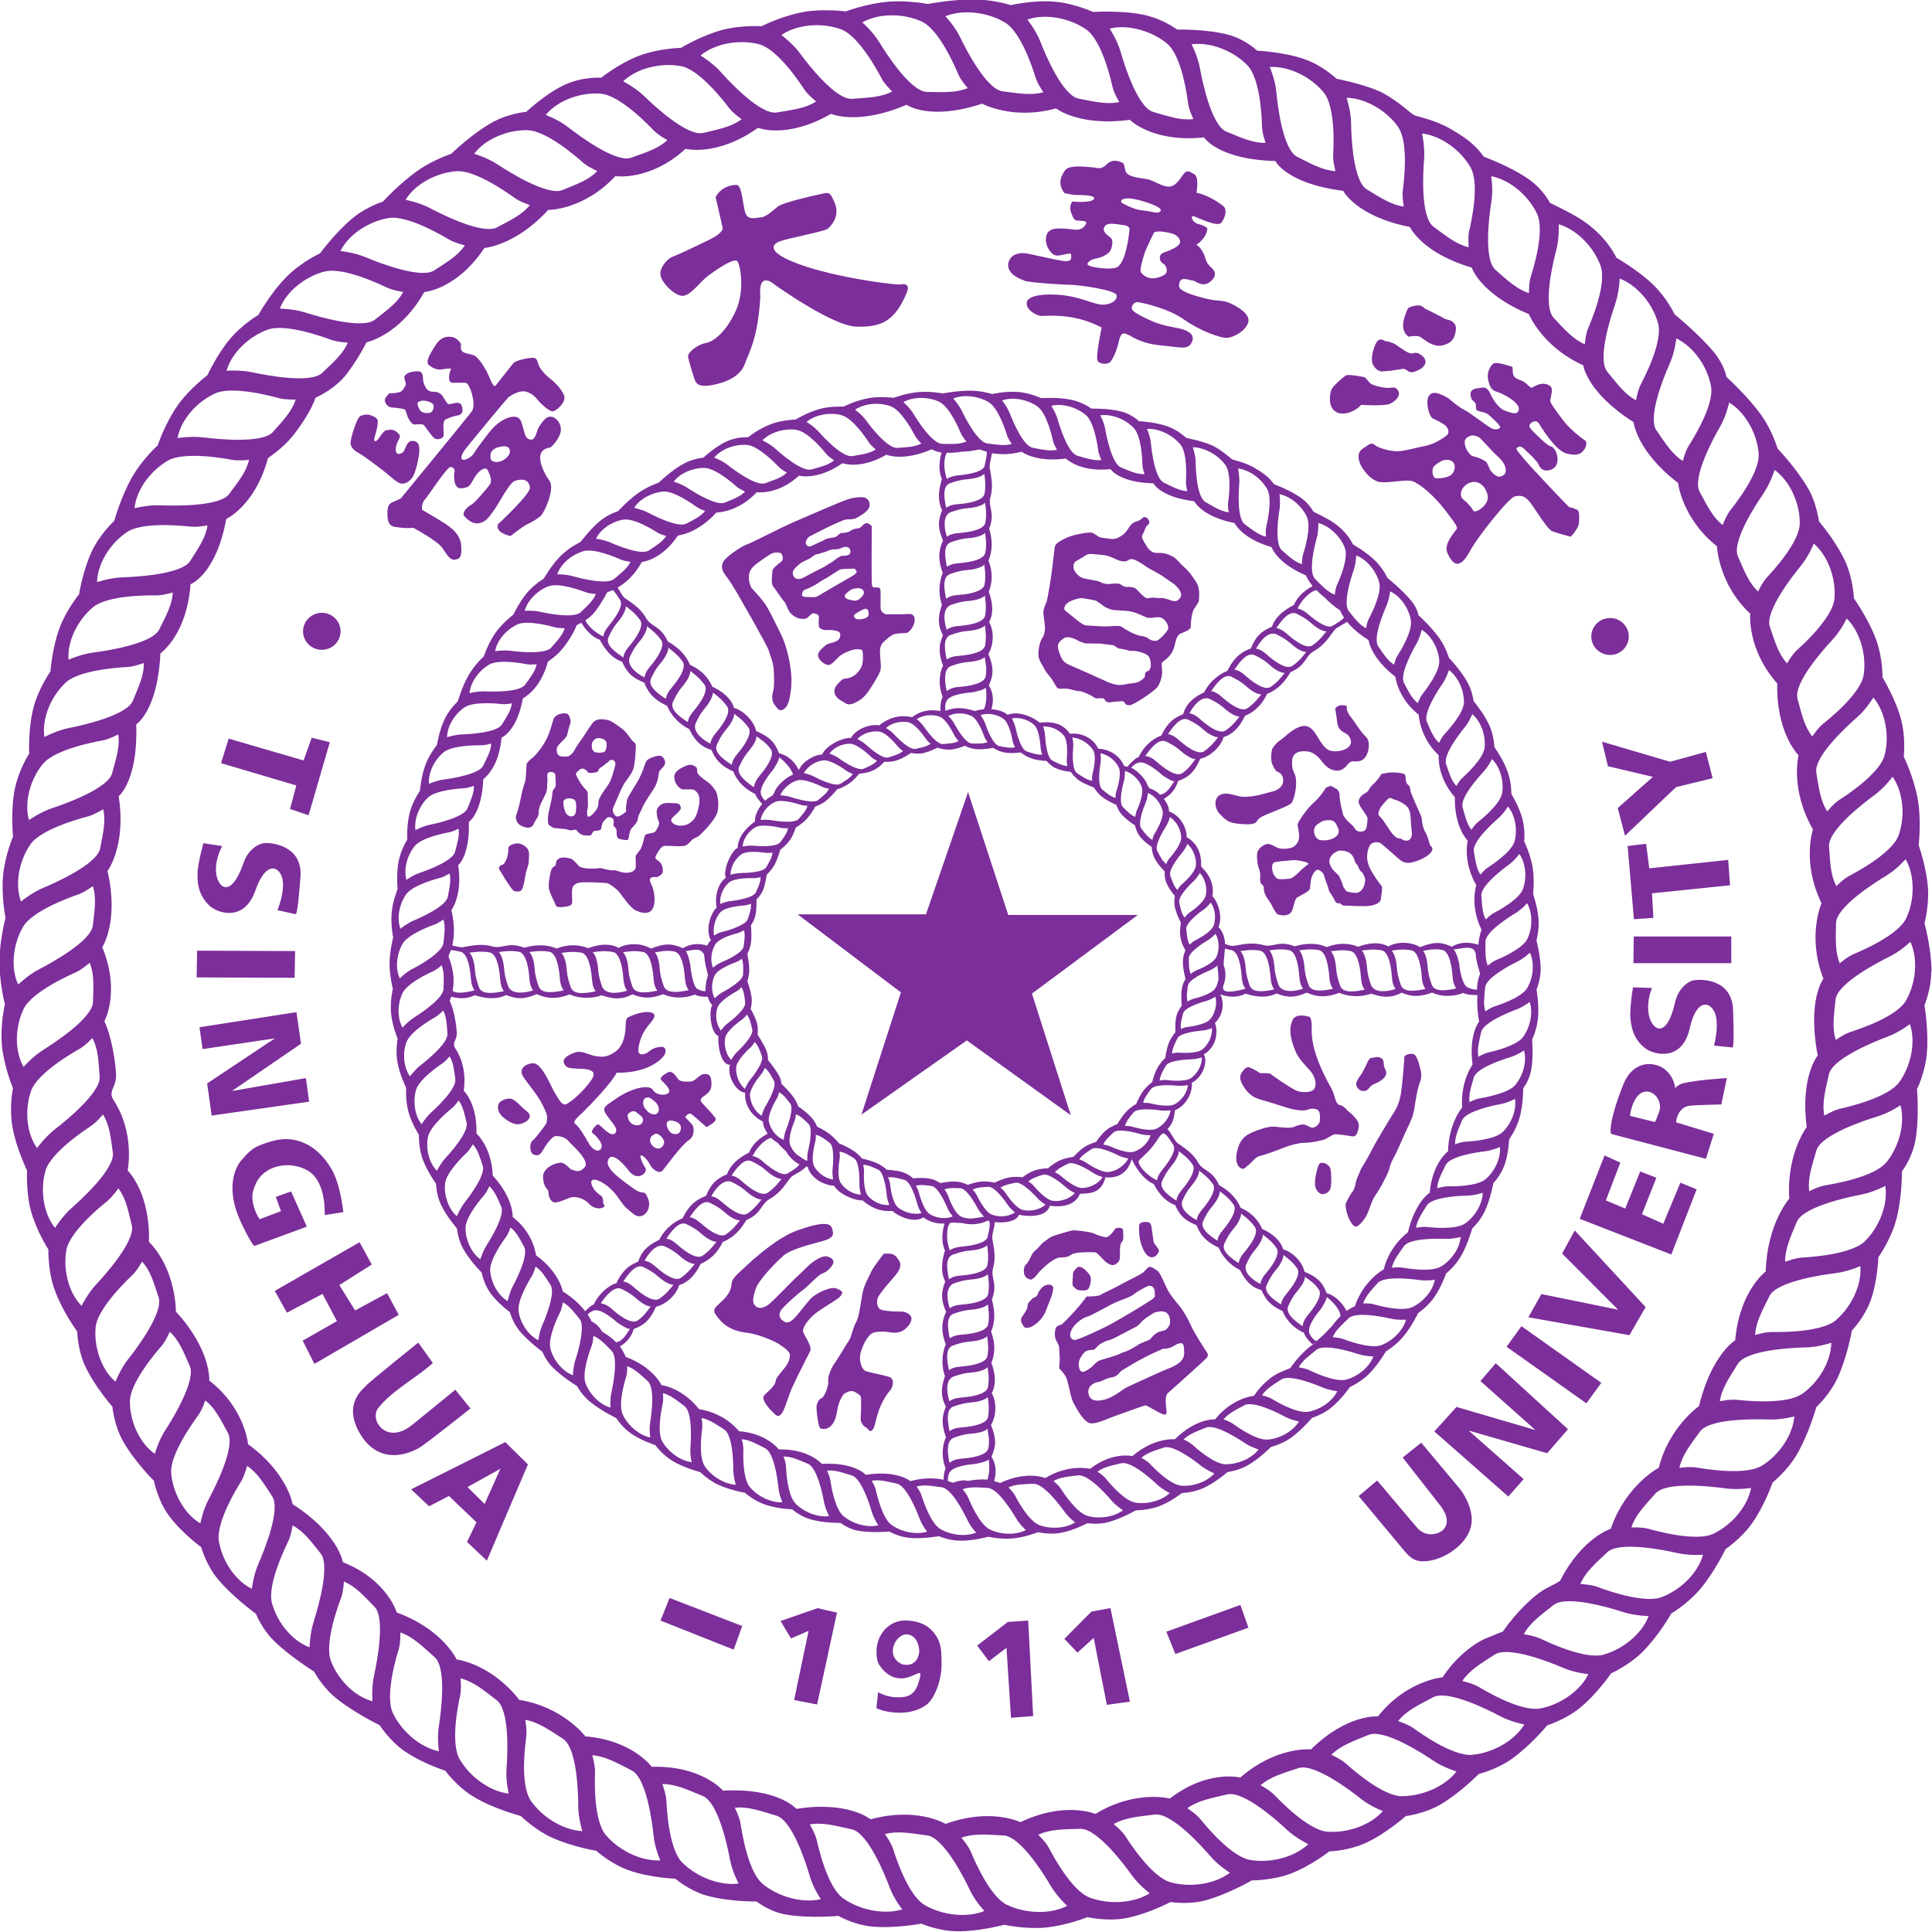<?xml version="1.0" encoding="UTF-8"?>
<svg id="Layer_2" data-name="Layer 2" xmlns="http://www.w3.org/2000/svg" viewBox="0 0 252 252">
  <defs>
    <style>
      .cls-1 {
        fill: #7c2e9a;
        fill-rule: evenodd;
      }
    </style>
  </defs>
  <g id="Layer_1-2" data-name="Layer 1">
    <g id="surface1">
      <path class="cls-1" d="M174.29,53.75c1.11,.57,2.62-.21,3.26-.94,0,0,3.02,.19,3.73-.13,.7-.32,1.47-1.01,1.09-1.71-.38-.7-.89-.31-1.54-.38-.64-.06-1.41-.25-1.86-.45-.44-.19-.77-.89-1.03-.95-.26-.06-2.05-.4-2.36-.23-.31,.16-1.79,1.4-1.96,1.98-.18,.58-.43,2.21,.68,2.8Zm9.41-9.84s1.12-.18,1.49,0c.37,.18,1.61,1.4,2.85,1.16,1.24-.25,1.73-.86,1.86-2.08,.12-1.22-1.3-1.34-1.3-1.34,0,0-2.17-1.16-2.54-1.29s-.5-.67-1.43-.49c-.93,.18-.99,.25-1.23,.92-.25,.68-.87,2.2,.3,3.12Zm-3.4,4.53c.44,0,1.93-.18,2.48-.3,.56-.12,.68,.18,.93,.3,.25,.12,.5,.25,1.44-.24,.93-.49,1.11-1.35,.12-1.96-1-.61-.69,.3-1.92-.43-1.25-.74-1.3-1.11-2.73-1.34,0,0-.68-.55-1.11,.24-.44,.8-.75,2.21-.44,2.82,.31,.62,.8,.92,1.24,.92Zm29.71,36.99c1.35,0,2.44-1.08,2.44-2.41s-1.09-2.41-2.44-2.41-2.45,1.08-2.45,2.41,1.1,2.41,2.45,2.41Zm-13.62-24.32c.1,.71-.28,.98-.79,1.06-.5,.07-1.18-.72-1.29-1-.12-.27-.29-.74-.48-.93-.19-.18-.93-.55-1.36-.65-.43-.09-.54-.09-.86-.48-.33-.4-.57-.93-.56-1.47,0-.54,.6-.73,.6-.73,.39-.25,.93-.03,1.2,.09,.29,.12,1.83,1.95,2.28,2.32,.45,.38,1.17,1.1,1.26,1.8Zm-3.43,5.38c-.32,.21-.76,.31-.84,.06-.08-.25-.67-.88-.88-1.09-.21-.21-.79-.42-.68-1.19,.11-.77,.92-1.21,.92-1.21,1.32-.63,2.25,.34,2.53,1.43,.28,1.1-.73,1.77-1.05,2Zm-3.38-4.93c-.41,.8-1.66,.83-2.21,.83s-.59-.97-.46-1.36c.12-.39,1.26-.98,1.26-.98,1.53-.36,1.82,.71,1.41,1.51Zm4.86-5.75c-.57-.31-2.67-1.96-3.43-2.34-.77-.39-1.49-1.03-1.94-1.4-.45-.37-1.55-.87-2.01-.83-.45,.04-.92,.33-.88,1.36,.04,1.03,.45,1.92,.77,2.02,.31,.1,1.51,.74,1.69,.99,.17,.25,.64,.82-.16,1.36s-1.62,1.01-2.75,1.23c-1.11,.21-2.39,.61-3.39,.66-1,.04-2.68-.47-3.05-.84-.37-.37-.8,0-1.2,.27-.39,.27-1.02,.54-.86,1.59,.15,1.05,1.51,2.82,2.74,2.99,1.24,.18,3.4-.39,4.28-.1,.89,.29,2.8,1.86,4.24,3.76s1.67,2.21,1.5,2.5c-.18,.29-1.71,1.9-1.22,3.05,.49,1.14,1.08,1.68,1.65,1.38,.57-.31,.86-.75,1.62-2.1,.77-1.33,4.71-6.45,5.58-6.62,.86-.18,1.38-.06,2.19,1.1,.82,1.16,2.06,3.22,2.66,3.45,.58,.24,2.05,.6,2.29,.7,.23,.1,1.11-1.2,1.18-1.65,.05-.45,.12-1.72-.21-1.84-.34-.12-.73-.35-1.01-.32-.1-.02-5.05-5.23-6.02-6.42-.96-1.18-1.16-1.28-.57-1.49,.35-.21,1.1,.74,1.18,.77,.08,.05,1.27,1.19,1.37,1.53,.11,.35,.5,.92,1.3,.78,.8-.13,1.2-.7,1.18-1.51-.02-.82-.51-1.57-.91-1.63-.39-.06-1.73-1.38-2.26-1.92-.53-.54-.68-.81-.25-1.14,.42-.33,.8-.2,.98,.07,.18,.27,2.08,3.53,3.61,3.93s1.93-.05,2.24-.42c.31-.37,.52-1.09,.13-1.32-.39-.23-1.92-1.43-2.68-2.42-.76-.99-1.79-2.34-1.83-2.73,0,0,.28-1.1,.22-1.53-.05-.43-.7-.75-1.37-.66-.66,.1-1.06,.46-1.26,.5-.19,.04-.59-.52-1.05-.79-.47-.27-.96-.29-1.25-.71-.3-.43-.06-1.19-.27-1.24-.22-.06-2.03-.72-2.46-.38-.43,.36-.87,1.23-.62,2.18,.23,.95,.42,1.26,1.21,1.51,.81,.25,2.89,1.36,2.77,2.27-.11,.91-1.31,.31-1.86,.14-.55-.18-1.39-1.11-1.86-2.2-.47-1.08-1.11-.77-1.46-.73-.33,.04-1.2,.06-1.12,.91,.08,.86,.66,.8,.69,1.24,.04,.45-.06,.72,.32,.83,.37,.12,.96,.16,1.37,.52,.41,.37,1.63,1.43,1.48,1.65-.16,.21-.63,.37-1.2,.06Zm-130.46,3.47c.11-.82,1.18-.99,1.18-.99,.71-.18,1.35-.11,1.35,.58s-1,1.39-1.64,1.39-1-.18-.88-.98Zm-6.21-11.13c.8-.09,1.18-.17,1.01,.12-.17,.29-.47,1.66,.25,1.66s1.73-.04,1.85,.05c.13,.08,.46,.58,.68,1.41,.21,.83,.33,1.75,0,2.24-.34,.5-9.29,11.39-9.29,11.39,0,0-.6,.29-1.01,.46-.42,.16-.72,.45-.72,1.24s-.05,1.83,.93,2c.96,.16,1.89,.2,2.43,.12,0,0,3.2,1.71,3.82,2.66,.64,.96,1.01,1.58,1.6,1.5,.59-.09,.96-.21,.84-1.83-.12-1.62-1.55-2.49-2.1-2.87-.55-.37-2.66-1.62-2.9-1.74-.26-.12-.09-1.08,.29-1.45,.38-.37,2.86-4.24,3.32-4.2,.46,.04,.59,.37,.5,.7-.08,.34-.17,2.21,.93,2.08,1.09-.12,1.05-.33,1.65-1.33,.58-1,1.46-1.58,1.76-1.04,.29,.54,.63,1.41,.29,1.87-.33,.46-1.97,2.41-2.39,2.62-.42,.2-1.34,1.04-.96,1.49,.37,.46,1.14,1.16,2.06,.92,.92-.25,1.26-.92,1.85-1.71,.58-.79,1.97-3.53,2.68-3.78,.73-.25,1.82-.38,1.98,.84,.21,.75-4.16,4.81-4.16,4.81,0,0-.55,1.04,1.64,1.54,0,0,1.6-1.29,2.23-1.57,.63-.29,1.17-.62,1.68-1.04,.5-.41,1.89-3.57,1.18-4.57-.71-1-1.35-2.37-1.22-3.28,.13-.92,1.01-1.04,1.26-1.08s1.43-1.37,1.43-2.32-.71-1.75-1.43-1.71c-.72,.04-1.3,1.16-1.52,1.5-.21,.34-.33,1.58-1.01,1.49-.67-.08-.75-.79-.96-1.49-.21-.71-.29-1.5-1.21-1.5s-2.2,.71-3.28,2.12c-1.1,1.41-1.69,2.24-1.94,2.66-.25,.42-1.01,.91-1.42,.83-.43-.09-.13-.71,.12-1.12,.26-.41,5.64-6.89,5.8-7.02,.18-.12,1.43-1.04,2.39-.71,.97,.34,1.22,.83,1.64,1.29,.42,.46,1.39,1.33,1.81,1.25,.42-.09,1.73-1.16,1.43-2.04s-1.3-1.83-1.89-2.28-1.3-1.25-1.47-1.83c-.17-.58-.25-.87-.88-.83-.64,.04-2.14,.37-2.39,.71-.25,.33-2.27,2.87-2.27,2.87,0,0-.21,.54-.76-.83-.54-1.38-1.55-2.83-2.02-3.03-.46-.21-.84-.21-1.31-.38-.46-.17-.54-.58-.46-.95,.08-.38-.68-1-1.05-1.08-.38-.08-1.39-.29-2.23,.99-.84,1.29-1.43,2.29-.84,2.71,.58,.41,.97,.58,1.77,.5Zm-10.85,11.02c.55,.3,2.12,1.5,2.93,2.11,.81,.61,1.83,1.64,2.41,1.78,.57,.13,1.34-.28,1.71-1.11,.37-.83,.8-2.72,.72-3.54-.08-.81-.55-.93-1.04-.89-.49,.04-.75,.82-.89,1.17-.13,.35-.62,.63-.93,.48-.3-.15-.23-.83-.1-1.22,.14-.38,.56-1,.39-1.23-.64-.77-1.07-.71-1.67-.62-.58,.09-1.01,1.25-1.39,1.42-.38,.16-.25-.38-.08-.92,.16-.54,.33-1.29,.29-1.75-.04-.45-1.1-.75-1.1-.75,0,0-.92-.14-1.33,.32-.4,.46-1.05,2.54-1.11,3.27-.05,.73,.62,1.18,1.18,1.48Zm-9.08,46.35l2.41,.82,2.77-9.53-2.36-.59-1.06,2.97-9.77-2.85-1,3.2,9.82,2.91-.82,3.08Zm4.14-20.76c1.35,0,2.44-1.08,2.44-2.41s-1.09-2.42-2.44-2.42-2.45,1.08-2.45,2.42,1.1,2.41,2.45,2.41Zm47.21-46.19c1.05-.18,2.11-1.83,3.29-2.69,1.18-.86,3.35-2.33,3.72-1.78,.37,.55,.99,3.79-.25,6.49-1.24,2.69-2.85,3.98-3.91,4.16-1.05,.18-2.41,1.23-2.29,1.84,.13,.61,.68,2.45,.87,2.94,.18,.49,.5,1.04,2.36,.68,1.85-.37,3.59-1.16,4.15-2.7,.56-1.53,1.73-3.37,2.04-8.76-.31-3.67,1.92-1.59,1.92-1.59,0,0,7.5,5.39,10.66,5.45,3.16,.07,4.96-.67,6.51-4.41,.5-1.16-.31-1.22-.8-1.1-.5,.12-8.49-.86-13.39-2.7-4.89-1.83-2.84-2.82-2.11-3,.87-.31,5.52-1.22,5.95-1.53,.44-.3,1.68-1.66,1-3.31-.68-1.66-.8-1.47-1.98-1.22-1.19,.24-4.84,1.1-5.46,1.59-.62,.49-1.49,1.35-2.17,1.41-.68,.05-1.68,.43-2.05-.49s-.43-3.73-1.18-3.73-2.05,.3-2.73,1.59c0,0,.74,3.19,.93,4.05,0,0,.07,.61-1.67,1.47-1.73,.86-4.22,2.02-4.89,2.27-.69,.24-1.74,1.47-1.55,2.45,.18,.98,1.98,2.81,3.04,2.63Zm120.53,61.37l5.88,1.39-4.59,4.07,.95,3.61,6.65-6.34,4.78-1.16-.89-3.43-4.65,1.28-8.89-2.62,.77,3.2ZM54.48,52.51c.62-.56,1.91-.06,2.05,.29,.13,.34-.09,.88-.32,.99-.24,.12-.8,.14-1.18-.06-.38-.2-.66-1.12-.55-1.21Zm-3.45,.64c.45,0,1.6,.17,1.76,.25,.17,.08,.29,.86,.45,1.11,.15,.25,.43,.88,.86,.86,.42-.02,1.02-.1,1.2,.09,.17,.18,.95,1.37,1.33,1.68,.39,.3,1.18,.11,1.23-.35,.05-.46-.2-1.81,.23-2.06,.44-.25,1.11-.45,1.6-.54,.49-.08,.7-.38,.62-.96-.08-.58-.38-.73-.84-.68-.46,.05-.91,.27-1.06,.12-.15-.15-.41-.55-.63-.93-.21-.39-.67-.63-1.05-.63s-.87-.04-1.12-.45c-.25-.42-.37-.63-.42-1.03-.05-.4,.07-1.18-.68-1.2-.73-.02-1.46,.2-1.7,.57-.23,.37,.26,.93,.09,1.26-.17,.33-.42,.78-.76,.88-.34,.1-1.11,.2-1.33,.14,0,0-.66,.6-.62,.96,.05,.37,.4,.89,.86,.89Zm90.87-18.86c.32-.38,.65-.5,1.11-.58,.46-.08,1.64-.46,1.91-1.21,.25-.75,.25-1.32-.14-1.57-.39-.27-1.03-.77-.74-1.3,.29-.53,.79-.53,2.28-.3,0,0,1.07,.05,1.01,.6-.05,.55-.43,4.25-1.63,4.93-.89,.38-2.86,0-2.86,0,0,0-1.27-.18-.95-.56Zm4.36-8.15c.62-.73,3.47,.25,4.52,.73,1.05,.5,.56,.86,.12,.86s-.8-.18-1.98-.3c-1.17-.12-2.61-.98-2.61-.98-.14-.11-.06-.3-.06-.3Zm6.73,4.36c.4,.12,1.01,.6,.93,1.1-.08,.5-.93,.86-1.38,1.06-.45,.2-1.01,.3-1.18,.61-.17,.32-.07,.9,.32,1.09,.38,.18,.6,.75,.48,1.14-.11,.4-1.06,.8-1.83,.8s-1.33-.5-1.52-.81c-.18-.31,.26-1.75,.47-2.43,.22-.68,1.23-2.71,1.23-2.71,.5-.39,2.07,.03,2.47,.15Zm-19.43,6.11c.98,.3,5.63,.55,6.25,.55s5.64,.61,5.83,1.34c.18,.74-.99,1.35-2.05,1.23-1.05-.12-2.73-.98-4.96-1.23-2.23-.25-4.66,0-4.71,.98-.07,.98,1.18,1.59,1.73,1.71,.56,.12,4.09-.55,8.05,1.53,0,0-.8,3.73-.55,4.29,.25,.55,1.36,.55,1.68,.19,.3-.37,.8-1.29,1.11-2.7,.31-1.4,.82-.98,1.18-.85,.37,.12,1.61,1.16,4.28,1.4,2.66,.24,3.59,.68,4.09-.49,.5-1.16-1.11-1.59-1.61-1.71-.5-.12-2.3-.37-3.65-.98-1.37-.61-2.61-1.23-2.61-1.66s.37-.86,.81-.8c.43,.06,3.84,.73,6.01,2.27,2.17,1.53,4.84,2.45,5.64,2.39s2.35-.86,2.72-1.96c.38-1.11-1.37-2.09-2.11-2.45-.73-.37-1.3-.43-2.16-.49-.87-.06-3.29-.73-3.97-1.11-.68-.37-.93-.55-.68-1.29,.25-.73,1.3-.18,1.68-.18s1.18,.92,2.16,.25c.99-.68,.87-1.41,.37-1.84-.49-.43-.74-.8-.86-1.29-.13-.49-.56-1.47-1.18-1.78,0,0,1.37-.86,1.43-2.14,0,0-.18-.3-1.11-.55-.94-.24-1.12-1.16-.68-1.04,.43,.12,3.09,1.47,3.6,.86,.49-.62,.86-1.71,.24-2.21-.61-.48-2.1-1.46-3.47-1.71,0,0,.37-2.02-.25-2.39-.61-.37-.92-.62-1.36-.13-.44,.5-.93,1.59-1.86,1.71-.93,.12-2.17-.86-3.04-.98s-1.86-.24-2.42-.61c-.56-.37-.31-1.35-.75-1.53-.43-.18-1.24-.55-2.04,.24-.8,.8-1.36,.37-1.86,.37s-3.04-.43-3.59,.43c-.56,.86-.93,1.71-.06,2.93,0,0,.99,.25,1.55,.25s2.73,0,2.29,.55c-.43,.55-2.79,.3-2.79,.3,0,0-.55,.55-.12,1.59,.43,1.04,.49,.86,1.18,.92,.68,.05,1.05,.12,.44,.79s-1.73,.25-2.36,.25-2.23-.3-2.54,.92c-.31,1.22,.62,2.45,1.24,2.57,.62,.12,1.99-.49,1.99-.12s.18,.92-.8,.86c-.99-.07-4.59-.98-5.27-1.04-.68-.06-1.86,.12-2.11,1.29-.25,1.16,1.05,1.96,2.05,2.26Zm81.15,73.45l-2.41,.29,.82,9.55,2.54-.18-.18-3.2,10.18-1.05-.24-3.31-10.3,1.1-.41-3.2Zm-29.33,78.12l-2.42,1.93,4.99,6.38c1.77,2.4,.15,3.77-1.58,3.62-.84-.08-1.45-.75-1.45-.75l-5.29-6.25-2.41,2.03,6.12,7.34c1.04,1.17,1.78,1.26,2.94,1.12,2.25-.28,4.96-2.12,5.56-4.39,.64-2.41-1.37-4.95-1.37-4.95l-5.08-6.07Zm-43.02,22.03l-3.53,3.55,1.71,1.8,2.12-1.92,1.71,8.73,3.01-.41-2.54-12.21-2.47,.46Zm-22.63,5.95c-.25,.62-.91,1.23-2.08,.91-2.29-1.04-.84-3.96,.62-3.89,.75,.03,1.43,.58,1.61,1.89,.01,.07,.1,.49-.16,1.09Zm1.92-3.38c-1-1.12-2.3-1.35-3.33-1.41-2.4-.13-3.95,1.89-3.99,3.91,0,.7,0,1.38,.43,1.99,.91,1.31,1.91,1.63,2.72,1.65,1.93,.05,3.15-1.97,2.29,.65-.45,1.38-1.21,1.76-2.27,1.81-.91,.05-1.88-.08-2.97-.65l-.22,2.06c0,.13,3.8,1.53,6.5-.4,1-.71,2.11-3.19,2-5.68-.04-1,.12-2.52-1.16-3.94Zm9.82-1.23l-4.01,3.09,1.53,2.04,2.29-1.75,.59,9.13,2.89-.23-.65-12.45-2.64,.18Zm20.66,1.28l1.18,2.91,9.53-3.43-1.05-2.97-9.65,3.49Zm60.92-87.2h12.77v-3.48h-12.72l-.05,3.48Zm7.95,2.22c-.86,.13-2.1,1.1-2.5,2.85-1.15,5.07-3.07,3.59-3.44,1.64-.34-1.8,.42-3.47,.42-3.47l-2.48-.09c-.13,.86-.36,2.22-.36,3.77,.1,1.14,.26,2.91,2.01,4.22,1.14,.85,4.78,1.71,5.75-2.64,.99-4.39,3.07-3.34,3.43-1.51,.33,1.66-.27,3.76-.27,3.76l2.39,.25c.17,.02,.23-1.03,.11-4.85-.12-4.14-4.18-4.07-5.07-3.93Zm-4.59,17.18c-.54,1.53-.6,1.31-.6,1.31l-3.21-.8s.28-2.42,1.59-3.04c1.3-.6,2.76,1,2.22,2.52Zm2.1-3.07c0,.08,0,.12-.02,.11-.02-.02,0-.05,.02-.11-.01-.4-.35-1.82-1.54-2.61-1.49-.99-4.04-.89-5.23,2.09-1.09,2.74-1.47,4.35-1.6,5.28-.13,.9-.05,1.16,.08,1.2l12.29,3.23,1.03-3.26-4.91-1.5s.02-1.28,1.06-1.94c.37-.23,.95-.26,1.62-.29,3.13-.12,3.21-.1,3.21-.1l.72-3.44s-3.53,.2-5.5,.63c-.76,.16-1.14,.53-1.25,.72Zm-14.76,21.54l7.31,7.33-10.01-2.04-1.7,3.03,13.18,2.33,2.12-3.66-9.25-10-1.65,3.02Zm13.19-3.89l-2.77-1.23,1.88-4.77-2.11-.81-1.95,4.83-2.53-1.05,1.89-4.94-2.06-.93-3.24,8.26,11.95,4.66,3.3-8.5-2.12-.87-2.23,5.36Zm-20.43,16.05l10.41,7.38,1.95-2.67-10.42-7.39-1.94,2.68Zm-3.41,4.48l7.18,6.39-10.3-3.02-2.89,3.2,9.65,8.49,2-2.27-7.18-6.34,10.25,2.96,2.71-3.13-9.42-8.61-2,2.33Zm-20.89-28.44s-.19,.07-.39,.77c-.2,.71-.39,1.73-.25,2.34,.15,.61,.64,.97,.96,.95,.32-.03,.96-.2,1.06-1,.1-.81,.07-2.36-.18-2.58-.24-.22-.52-.61-1.21-.48Zm5.49-9.41c.37,.02,.47,.02,.71-.19,.25-.22,.41-.54,.79-.69,.36-.14,1.05-.45,1.4-.91,.34-.46,.22-.76,.02-1.17-.2-.41-.07-.9-.27-1.14s-.57-.39-1.04-.27c-.46,.12-.61-.12-1,.75,0,0-.41,.88-.59,1.19-.17,.32-.8,1.05-.83,1.49-.02,.43,.44,.93,.81,.95Zm6.27-32.89c-.27,.39-.74,.22-.93,.17-.2-.05-.22-.19-.32-.19-.1,0-.44,0-.71-.24-.28-.24-.47-.46-.67-.77-.2-.32-.62-.88-.79-1.17-.18-.29-.59-.71-.71-.86-.12-.14,0-.58,.2-.95,.2-.37,1.01-1.2,1.01-1.2,.31-.27,.56,.05,.98,.15,.42,.1,.93,.39,1.33,.7,.39,.32,.52,.73,.59,1.14,.07,.41,.07,1.22,.14,1.84,.08,.64,.15,.98-.12,1.36Zm-6.03,6.11c-.12,.39-.46,.8-.84,.92-.37,.12-1.3-.12-1.4-.14-.1-.03-.54-.63-.57-.85-.02-.21-.29-.83-.44-1.12-.15-.29-.82-.75-1.04-1.19-.22-.44-.42-.88-.05-1.43,.38-.56,1.09-.76,1.09-.76,1.57-.02,1.81,.85,1.91,1.02,.1,.17,.07,.49,.35,.75,.26,.27,.32,.73,.51,.9,.19,.17,.19,.07,.45,.59,.25,.51,.14,.92,.02,1.31Zm-5.55-5.91c-.66-.03-.91-.61-.98-.99-.08-.39,.09-.83,.34-1.02,.24-.2,.73-.48,.73-.48,.12-.03,.74-.24,1.28-.08,.54,.18,.64,.76,.77,1s.2,.73-.31,1.12c-.52,.39-1.17,.49-1.82,.46Zm-1.78,3.14s-.66,.48-1.16,.99c-.49,.51-.93,.85-1.23,.88-.3,.03-1.42,.15-1.64-.02-.23-.17-.54-.54-.61-1.02-.08-.49-.13-1.05,.44-1.14,.57-.1,1.88-.2,2.29-.24,.42-.05,1.82,.24,1.91,.41,.1,.17,0,.15,0,.15Zm15.92-2.5c-.04-.15-.41-1.46-.59-1.66-.16-.2-.39-.9-.44-1.26s-.03-.66-.2-1.02c-.18-.36-1.11-2.53-1.23-2.82s-.12-.85-.3-1.02c-.16-.17-.22-.12-.35-.46-.12-.34,0-.9-.27-1.04-.27-.15-1.5-.29-2.19-.15-.69,.15-.71,.03-.89,.32-.16,.3-.61,.85-.93,1.14-.33,.29-.47,.49-.64,.81-.18,.31-.59,.43-.82,.63-.22,.19-.57,.66-.44,1,.05,.53,1.18,1.65,1.14,2.11-.06,.46-.03,1.39-.47,1.56-.45,.17-.99,.19-1.36-.57-.34-.36-1.01-.84-1.33-1.46-.17-.54-.48-1.92-.48-2.46s-.18-.85-.4-.97c-.22-.12-.74-.51-.91-.39-.18,.12-.62,.2-.56,.34,0,0-.72,1.14-1.47,1.78-.77,.63-2.17,2.58-2.15,2.94,.03,.36,.2,.89,.2,1.41s-.12,.95-.61,1.36c-.49,.41-1.77,.44-2.26,.2-.49-.25-.98-.61-1.48-.43-.49,.17-1.06,.63-1.12,1.21-.08,.59,.07,1.58,.18,1.8,.09,.21,.22,.7,.22,.95s-.07,.92,.09,1.14c.18,.21,.42,.34,.38,.61-.05,.27,.14,.85,.35,1.17,.19,.31,.58,.82,.68,1.06,.1,.25,.54,1.02,.71,1.15,.17,.12,.77,.24,1.18,.14,.42-.09,.69-.29,.86-.85,.17-.55,.27-1.29,.61-1.48,.35-.2,1.57-.76,1.63-1.14,.04-.39,.07-1.27,.34-1.77,.27-.52,.52-.73,.77-.66,.24,.07,.71,.48,.73,.73,.02,.24,.47,1.36,.54,1.6s.05,.41,.25,.66c.2,.25,.61,.97,.66,1.12,.05,.14,.32,.32,.49,.24,.18-.07,.39,.3,.59,.3s2.88,.17,3.57,.02c.7-.14,1.31-.41,1.33-.99,.02-.58,.3-1.36-.02-1.7-.32-.35-.67-.91-1.09-1.56-.41-.66-.71-1.39-.71-2.12s.25-1.48,.54-1.7c.3-.22,.84-.27,1.14-.12,.29,.14,2.18,1.87,2.48,2.11,.3,.25,.69,.59,1.5,.47,.81-.12,2.24-.73,2.68-1.36,.45-.64-.07-.75-.12-.9Zm-22.05-3.67c1.34-.66,3.75-1.45,4.01-1.87,.42-.73,.66-2.21,.54-3.15-.08-.69-.41-.87-.47-1.5-.04-.52-.07-1.26,.22-1.57,.48-.54,1.16-.52,1.67-.48,.84,.06,1.48,.67,1.98,1.33,.94,1.26,1.98,1.3,2.48,1.1,.95-.39,.84-1.2,1.72-1.12,.82,.07,1.33-.2,1.66-.9,.31-.66,.37-1.75-.02-2.18-.21-.23-.62-.63-1-1.2-.19-.29-.42-.6-.62-.89-.27-.41-.53-.68-.7-.97-.57-.96-.07-1.02-.38-1.11-1.2-.36-1.52,.58-1.44,.49,.06-.07,.12,.38,.2,.98,.05,.42,.09,.92,.26,1.31,.26,.62,1.06,.79,1.29,1.09,1.36,1.83-1.8,2.45-2.71,1.83-1.81-1.25-1.67-5.16-5.64-1.63-.54,.49-.86,.46-1.58,1.52,0,0-.34,1.25,.02,2.08,.61,1.42,.84,.65,1.27,1.46,.16,.3,.14,.55,.12,.75-.02,.54-.57,1.06-1.12,1.22-1.3,.35-2.6,.79-3.95,.77-.79,0-1.48-.36-2.22-.41-1.88-.12-1.79,1.8-.99,2.62,.7,.74,1.09,1.12,2.05,1.25,.55,.07,2.18,.3,2.67-.11,.2-.16,.2-.44,.7-.69Zm-52.23-25.79c-.66,.07-.78-.18-.88-.42s1.14-.83,1.23-.88c.59-.27,.71,.2,.71,.61s-.39,.61-1.06,.68Zm-1.6-2.6c-.42-.1-.53-.41-.42-.61,.13-.2,.77-.66,.77-.66,1.38-.51,1.75,.12,1.68,.46-.08,.34-.5,.8-.89,.93-.39,.12-.71-.02-1.13-.12Zm-3.93-.46c-.4,.25-.8,.15-1.43,.15s-.68-.15-.68-.34,.09-.54,.49-.66c.39-.12,1.16-.54,1.16-.54,.37-.2,.88-.61,1.33-.82,.44-.22,1.7-1.1,1.97-1.22,.27-.12,1.26-.07,1.63-.12,.36-.05,.46,.17,.54,.36,.07,.2-.39,.52-.61,.63-.23,.13-3.99,2.31-4.38,2.55Zm-2.71-2.21c-.42-.05-.64-.49-.6-.88,.05-.39,.79-.98,.79-.98,.3-.34,1.21-.68,1.45-.82,.25-.15,.64-.54,.91-.54s.42-.15,.79-.22c.37-.07,.96-.41,1.33-.41s.62-.02,.81-.07c.2-.05,.57-.34,.98-.24,.43,.09,.56,.56,.39,.85-.17,.3-.75,.3-1.01,.3-.24,0-.84,.41-1.08,.63-.25,.22-.89,.53-1.11,.71-.22,.17-1.99,.99-2.43,1.27-.44,.27-.81,.46-1.23,.41Zm14.56,4.57c-.39,.05-2.83,.07-3,.05-.18-.02-.57-.29-.67-.58-.09-.29-.02-1.36-.04-1.9-.03-.54,.09-.97-.32-1.02-.42-.05-.73,.17-.81-.36-.08-.54-.02-7.64-.02-7.64,0,0-.45-.49-.74-.39-.29,.1-.43,.22-.54,.39-.13,.17-.45,.31-.68,.31s-.76,.2-.88,.34c-.12,.14-.86,.27-1.08,.24-.23-.02-.52,.35-.74,.49-.22,.14-.98,.12-1.38,.34-.39,.22-1.57,.73-1.75,.83-.17,.1-.44,.17-.64-.02-.2-.19-.37-.52,.23-1.14,0,0,2.5-1.31,3.15-1.58,.64-.27,1.37-.63,1.67-.68,.3-.05,.99,.07,1.56-.29,.56-.36,1.38-.78,1.52-1.43,.14-.66-.3-1-.57-1.12-.27-.12-1.25-.12-2.29,.22-1.03,.34-5,2.09-6.87,2.89-1.87,.81-5.52,2.73-6.27,2.99-.76,.27-2.85,1.66-3.12,2.36-.27,.71-.08,1.1,.56,1.95,.64,.85,1.7,2.71,2.02,3.3,.32,.58,1.4,2.41,1.72,3.02,.31,.61,1.52,2.68,1.68,3.21,.14,.54,.61,1.54,.66,2.56,.05,1.02,.05,2.02-.02,2.45-.07,.43-.41,1.24,.05,1.95,.46,.7,.74,.87,.93,.82,.2-.05,.79-.2,1.06-1.41,.27-1.21,.37-2.29,.2-3.77-.17-1.49-.62-3.41-1.29-4.74-.66-1.34-1.55-3.21-2.06-3.94-.52-.73-1.38-1.68-1.65-1.95-.27-.27-.52-1.05-.46-1.72,.04-.68,.39-1.09,.95-1.54,.56-.44,1.82-1.34,2.17-1.43,.34-.11,1.03-.14,1.18,.16,.14,.32,.2,.75-.1,.97-.29,.22-1.13,.86-1.13,1.14s-.25,1.68,.09,2.09c.35,.41,1.16,1.68,1.41,1.92,.25,.24,.36,.75,.66,1.29,.29,.53,1.1,.97,1.48,.99,.36,.03,.63,.08,.93-.14,.29-.21,.54-.66,.91-.55,.37,.09,.59,.19,.57,.54-.02,.34-.09,1.19,.12,1.36,.22,.17,.49,.29,.89,.27,.4-.02,1.7-.02,1.77,.49s-.15,.8-.57,1c-.41,.2-1.05,.22-1.35,.51s-1.16,.88-.93,1.51,1.01,1.07,1.35,1.05c.35-.02,.82-.56,1.3-1.05,.5-.48,1.48-.83,1.83-.93,.34-.1,1.21-.16,1.28,.15,.07,.32,.12,1.31-.07,1.88-.2,.55-.42,.8-.82,1.17-.39,.36-.99,.55-1.36,.55s-.66,.37-.98,.71c-.33,.34-.62,.88-.3,1.46,.32,.58,.86,.75,1.05,.87,.2,.12,.49,.46,1.11,.27,.61-.2,1.43-.66,2.02-1.48,.59-.83,1.04-1.59,1.18-1.86,.15-.26,.62-.95,.57-1.67-.04-.73-.2-1.75-.07-2.31,.12-.56,.42-.78,.76-1.07s.77-.66,1.11-.73c.34-.07,.89-.12,1.21-.12s.44,0,.71-.25c.27-.24,.42-.55,.54-.8,.12-.24,.22-.86,.07-1.09-.14-.24-.27-.39-.66-.34Zm31.71,83.91c.59-.05,1-.73,.85-1.02-.14-.29-.61-.73-.65-.96-.02-.23-.23-1.51-.29-1.98-.06-.46-.23-.7-.94-.64-.7,.05-.67,.41-.67,.64,0,0-.07,1.17,.26,2.21,.32,1.05,.85,1.8,1.44,1.75Zm-10.33,3.72c.15,.18,.47,.58,.82,.58s1.07,.21,1.3-.37,.32-1.25,.06-1.63c-.27-.38-1.12-1.36-1.63-.96,0,0-.58,.53-.55,.82s-.15,1.4,0,1.57Zm-5.57-.81c.39,.09,1.13-.95,1.13-.95,1.35-1.43,2.32-1.93,2.76-1.93s1,0,1.48-.38c.47-.38,2.71-.32,3.09-.29,.38,.03,1.04,1.1,1.73,1.48,.7,.38,.97,.09,1.3-.23,.32-.33,.18-1.25,.21-1.63,.02-.38,.05-.81,.29-1.02,.23-.2,.12-1.01,.12-1.42s-.41-.38-.68-.38-.43,.18-.58,.44c-.14,.26-.65,.73-.89,.78-.23,.06-1.3-.29-1.68-.49-.39-.21-2.29-.41-2.62-.41s-1.54,.41-2.36,.64c-.82,.24-1.21,.7-1.5,.87-.3,.18-.79,.85-1.05,1.05-.27,.2-.44,.41-.62,.78-.17,.38-.44,.9-.61,1.05-.18,.14-.38,.38-.35,1.04,.02,.67,.47,.9,.84,.99ZM33.32,116.14c1.47-4.27,3.42-2.98,3.58-1.12,.14,1.69-.71,3.7-.71,3.7l2.36,.52c.16,.04,.34-1,.64-4.8,.34-4.14-3.71-4.52-4.61-4.48-.87,.04-2.21,.86-2.79,2.54-1.71,4.92-3.46,3.23-3.61,1.25-.14-1.82,.81-3.39,.81-3.39l-2.46-.38c-.21,.84-.6,2.17-.76,3.71-.03,1.14-.06,2.91,1.54,4.43,1.02,.97,4.55,2.23,6-1.98Zm116.49,51.57c1.02-.05,.79,1.11,.82,1.37,.03,.27-1.27,.96-1.88,1.37-.62,.41-3.5,2.08-4.24,2.47-.73,.37-3.86,1.86-4.32,1.86-.48,0-.8-.52-.45-1.27,.35-.76,1.35-1.57,2.02-1.75,.69-.18,2.83-1.49,3.86-1.93,1.02-.43,1.79-.61,2.35-1.07,.56-.47,1.83-1.05,1.83-1.05Zm2.79,4.31c.14,.88-.33,1.2-.48,1.37-.14,.18-.68,.2-1.05,.38-.39,.17-.84,.64-.98,.84-.15,.2-.65,.32-1.5,.7-.98,.7-1.74,.99-2.07,1.08-.32,.08-.5,.26-1.14,.46-.66,.2-1.24,.4-1.62,.49-.38,.09-.71,.26-1.09,.7-.39,.43-1.15,.9-1.41,.9s-.47-.15-.56-.84c-.09-.7,.5-1.48,.8-1.75,.29-.26,.88-.29,1.11-.29,.24,0,.45-.46,.86-.72,.42-.27,.91-.5,1.26-.55,.36-.06,3.03-1.54,3.42-1.72,.38-.17,.76-.7,1.02-.93,.26-.23,1.39-.93,1.39-.93,1.32-.4,1.88-.05,2.03,.82Zm1.85,4.51c.03,1.07-1.21,1.66-2.03,1.97-.82,.32-2.41,1.05-3.03,1.34-.62,.29-1.95,.87-2.5,1.16-.56,.3-1.56,1.17-2.59,1.49-1.02,.32-2.09,.37-2.32-.68-.24-1.04,.88-1.53,1.2-1.53s1.21-.55,1.8-.62c.59-.05,.97-.5,1.12-.7,.14-.21,.77-.5,1.21-.79,.44-.29,1.73-.99,2.3-1.28,.55-.29,2.09-.96,2.09-.96,1.21,0,1.47-.55,2.09-.7,.61-.15,.64,.2,.68,1.28Zm-10.83-7.65c-.47,.23-1.62,.23-1.89,.23,0,0-.38,.55-.97,1.25-.58,.7-2.12,2.33-2.32,2.41-.21,.09-.62,.15-.74,.46-.11,.32-.18,.93-.02,1.39,.14,.47,.43,.67,.46,1.11,.03,.43,.09,1.3,.09,1.62s-.15,1.13,0,1.22c.15,.09,.68,.75,.82,1.07,.14,.32,.29,.93,.38,1.29,.09,.35,.26,1.45,.62,2.11,.35,.68,1.38,2.59,2.26,2.62,.88,.03,2.23-.64,2.7-.81,.47-.18,4.3-1.55,4.41-1.55,.12,0,1.83,1.02,2.12,1.11,.3,.09,.59,.27,.62-.2,.02-.46-.36-2.03,.17-2.5,.54-.47,4.66-4.16,5.01-4.54,.35-.38,.21-.61-.06-.99-.26-.38-1.59-2.47-1.91-3.23-.33-.75-.95-1.86-1.33-2.36-.38-.5-1.21-1.4-1.65-2.18-.44-.79-1.03-2.39-1.41-2.65-.38-.26-.88-.61-1.11-.5-.24,.12-.39,.38-.75,.7s-1.76,.93-2.79,1.51c-1.03,.58-2.26,1.14-2.73,1.37Zm33.61-22.09c.09-.75-1.41-1.88-1.41-1.88-.29-.32-.75-.77-1.07-.77s-.54-.61-.61-.88c-.08-.27-.28-.97-.54-1.41-.27-.43-1.2-2.14-1.82-3.89-.62-1.74-.72-2.96-.69-3.96,.03-1-.22-1.34-.22-1.34,0,0-1.5-.56-2.16,.19-.84,1.39-.17,3.23,.29,4.33,.46,1.09,1.6,2.09,2.04,2.67,.45,.59,.74,1.51,.42,2.12-.32,.61-1.72,.56-2.36,.29-.64-.26-3.2-1.99-3.32-2.16-.13-.17-1.19-.12-1.36-.12s-.37-.25-.69-.39c-.31-.15-.63-.34-.82-.39-.2-.05-.52,.12-.75,.44-.22,.32-.79,.77,.05,2.08,.83,1.32,1.6,1.54,2.75,1.86,1.16,.32,2.66,.85,3.42,1.05,.77,.19,1.7,.29,2.11,.14,.42-.14,.59-.25,1.19-.09,.58,.14,.51,1.04,.46,1.55-.04,.51-.74,.91-1,.86-.27-.04-.84-.43-1.15-.43s-.88,.17-1.28,.35c-.4,.17-1.64,.04-2.39-.05-.75-.09-2.04,.31-3.18,.83-1.16,.52-1.6,1.44-1.82,2.58-.22,1.13,.09,1.75,.53,2.01,.45,.26,.62-.18,1.02-.44,.4-.27,.85-1.05,1.51-1.18,.66-.13,2.61-.87,3.14-1.09,.53-.22,1.81-.61,2.65-.61s2.3-.31,2.61-.44c.32-.13,.93-.57,1.24-.65,.31-.09,1.81,.17,2.39,.25s.75-.7,.84-1.43Zm-111.46-32.31c.05,.12,.62,.92,.82,1.22,.19,.29,.37,.58,.79,.58s.62,0,.79-.46c.18-.47,.3-1.24,.39-1.8,.09-.56,.42-1.14,.42-1.75s.17-1.29-.32-1.73c-.49-.44-1.06-.75-1.99-.34,0,0-.41,.24-.37,.46s-.05,1.02-.25,1.43c-.2,.42-.29,.64-.56,.71-.27,.07-.5,.34-.38,.58,.13,.25,.62,.97,.67,1.09Zm118.67,23.05c-.37-.18-1.27,0-1.27,.41s-.22,3.11-.38,4.25c-.14,1.14-.39,1.99-.95,2.87-.57,.88-2.56,4.21-2.84,4.79-.27,.58-1.05,1.97-1.28,2.28-.22,.32-.37,.78-.37,.78,0,0-.44,.92-.49,1.26-.05,.34-.22,1.02-.45,1.27-.22,.24-.83,1.38-.88,1.58s0,.66,.2,1.34,.76,1.73,1.18,1.63c.42-.1,1.12-1,1.4-1.58,.27-.59,.57-1.58,.79-2,.22-.41,.86-1.31,1.18-1.94,.32-.63,.84-1.53,.96-2.12,.12-.58,.34-.97,.69-1.61,.34-.62,1.38-3.09,1.78-3.88,.39-.8,.66-1.44,.8-2.46,.15-1.02,.35-2.16,.54-2.77,.2-.61,.45-1.07,.27-1.95-.18-.88-.52-1.99-.89-2.16Zm-146.48,17.88l-1.99,.7,.68,1.87-2.78,1.05s-.84-1.14-.94-2.66c-.05-.58,.07-1.12,.38-1.85,1.09-2.58,4.53-3.23,6.93-1.78,2.42,1.56,2.07,5.75,2.13,5.75l2.41-.39s-.35-3.57-1.53-5.6c-1.58-2.71-3.76-3.89-5.89-3.92-1.16-.02-2.46,.38-3.68,.9-.79,.34-1.37,.88-2.27,1.95-.13,.16-2.37,2.79-.03,7.88,1.34,2.9,1.79,3.21,1.79,3.21l6.85-2.52-2.04-4.57Zm97.48,17c.94-.88,1.06-1.78,1.5-2.77,.44-.98,.44-1.74,.44-1.74-.29-.55-.93-.29-1.18-.18-.23,.12-.73,.67-.82,1.02-.09,.35-.44,.53-.56,.53-.11,0-.29,.29-.55,.52-.27,.24-.23,.59-.29,.85-.06,.26-.41,.7-.71,1.19-.3,.5,.21,1.11,.35,1.28,.15,.18,.88,.18,1.82-.7Zm-95.54-31.79l-9.65,1.69,9.01-6.17-.59-4.12-12.65,1.97,.41,2.85,9.42-1.4-8.83,5.88,.59,4.19,12.71-1.81-.42-3.08Zm-1.41-16.57l-12.78-.05-.06,3.49,12.78,.05,.06-3.49h0Zm22.87,59.66l-1.97-2.44-5.58,4.55c-3.4,2.78-5.67-.62-4.49-2.14,1.79-2.29,4.89-3.88,7.14-5.89l-1.9-2.67s-6.59,5.28-6.81,5.63c-.24,.34-3,2.17-.96,5.96,2.48,4.57,6.64,3.03,8.29,1.87,1.63-1.16,6.29-4.87,6.29-4.87Zm-10.87-15.04l-4.17,2.26-2.06-3.31,4.23-2.68-1.59-2.91-11.06,6.35,1.59,2.84,4.64-2.45,1.88,3.55-4.47,2.55,1.53,3.03,11-6.4-1.53-2.84Zm35.19-62.48c.02,.32,.12,.76,.24,.92,.12,.17,.03,.63-.14,.85s-.17,.59-.7,.68c-.52,.1-.93,.12-1,.46-.07,.34-.35,1.41-.57,1.72-.21,.32-.58,.68-.61,.93-.02,.24,.1,1.34-.02,1.55-.12,.22-.32,.48-1.08,.54-.77,.05-1.36-.39-1.79-.32-.44,.08-1.65-.34-1.82-.29-.18,.05-1.02,.09-1.53,.05-.52-.05-.96-.12-1.14-.31-.17-.2-.81-.9-1.01-.95-.2-.05-1.74-.58-2,.51,0,0,.06,.31-.19,.46-.25,.14-.44,.39-.51,.8-.08,.42-.35,1.63-.18,2.29,.18,.66,.84,1.8,.86,2,.02,.19,.45,.29,.94,.22,.48-.07,1.23-.07,1.21-.66-.03-.58-.1-1.82,.12-2.04,.22-.22,.3-.39,.93-.49,.64-.09,3.3,.02,3.56,.1,.27,.07,1.24,.77,1.53,1.16,.29,.39,1.43,2.02,2.07,2.34,.64,.31,1.35,.53,1.91,.21s.62-1.19,.62-1.68-.14-1.27-.32-1.65-.42-.83-.2-1.05c.22-.22,.59-.12,.81-.14,.22-.03,.76-.39,.79-.68,.03-.29-.05-.88-.35-1.22-.3-.34-.74-.43-.61-.75,.12-.31,.66-1.34,1.11-1.41,.44-.07,2.33,.15,2.8-.05,.46-.2,.71-.66,.98-.85,.27-.2,.49-.1,1.12-.73,.64-.63,1.82-1.9,2.07-2.79,.24-.9,.07-2.39-.3-2.87-.37-.49-.52-.73-1.01-1.07-.49-.34-1.16-.88-1.28-1.12s.04-.68-.25-.85c-.29-.17-.61-.41-1.27-.12-.66,.3-1.55,.68-1.52,1.51,.02,.82,.69,1.48,1.04,1.55,.34,.07,1.44-.1,1.67,.15,.22,.23,.79,.51,.49,2.04-.29,1.53-.69,1.82-1.11,2.16s-1.21,.51-1.79,.32c-.59-.19-.87-.56-.59-.9,.27-.34,1.11-.94,1.14-1.29,.02-.34-.18-.68-.7-.66-.51,.02-1.38-.2-1.94,.22s-.52,.88-.49,1.19Zm-22.47,89.98l-2.23-2.21,4.29-2.38-2.06,4.59Zm-9.59-1.91l2.35,2.21,2.59-1.34,3.59,3.43-1.23,2.56,2.58,2.45,5.36-12.56-2.95-2.91-12.3,6.17Zm14.83-47.87c.76-.41,.88-.99,.24-1.46-.65-.46-1.48-1.57-2.12-1.63-.65-.05-1.53,.35-1.59,.87,0,0-.3,.88,.88,1.75,1.17,.87,1.82,.87,2.59,.46Zm85.14-68.07c-.16,.14-.73,.09-.93-.03-.2-.12-.62-.17-.79-.25-.18-.07-.91,0-1.25-.07-.34-.08-.62,.05-.96,.07-.34,.03-1.23-.99-1.43-1.19-.19-.2-.74-.34-1.14-.29-.39,.05-.73-.22-1-.37-.27-.14-.93-.07-1.33-.02-.39,.05-.96-.07-1.23-.25-.27-.17-1.57-.34-2.16-.48-.6-.14-1.07-.71-1.24-1.05-.17-.34-.14-.97,.17-1.16,.32-.2,1.29-.75,1.38-.83,.34-.29,1.4-.05,2.21,0,.81,.05,1.72,.61,2.12,.73,.39,.12,.81,.17,1.13-.05,.32-.22,.56-.18,.89-.05,.31,.12,1.01,.53,1.43,.85,.41,.31,1.82,.97,2.46,1.46,.64,.48,1.28,.82,1.47,1.07,.2,.25,.52,.49,.65,1,.12,.51-.27,.75-.45,.9Zm-1.3,3.86c-.12,.29-.98,1.2-1.33,1.36-.34,.17-.96-.1-.96-.1,0,0-.24-.29-.93-.46-1.14-.07-2.64-1.16-2.9-1.29-.28-.12-1.41,.02-1.99,.02s-2.15-.12-2.54-.14-1.26-.77-1.57-1.02c-.32-.24-1.18-.95-1.18-.95,0,0-.24-.34,.22-.83,.47-.49,1.65-.74,1.8-.75,.29-.03,1.94,.27,2.11,.36,.17,.1,.7,.51,.99,.71,.29,.2,.59,.29,.84,.39,.24,.1,.78,.12,1.33,.15,.54,.02,1.32,.09,1.71,.22,.4,.12,1.22,.51,1.63,.68,.42,.17,1.24-.05,1.61-.02,.36,.02,.66,.15,.98,.63,.32,.49,.32,.75,.2,1.04Zm-2.63,5.38c-.22,0-.34,.31-.32,.58,.02,.27-.37,.51-.65,.7-.27,.2-.79,.27-1.28,.32-.49,.05-.91,.19-1.4,.19s-1.24-.24-1.68-.46c-.44-.22-4.21-1.89-4.89-2.18-.69-.3-.91-.7-1.07-1.07-.14-.36-.44-.99-.37-1.5,.08-.51,.89-.97,.89-.97,.67-.2,1.28,.19,1.55,.29,.27,.1,.32,.24,.46,.24,.15,0,.4,.2,.77,.22,.37,.02,1.48,.02,1.72,.02s1.61,.2,1.8,.22c.2,.02,.59,.44,.83,.44s.67,.14,.86,.16c.19,.03,.38,.17,.87,.14,.49-.02,1.33,.2,1.77,.46,.44,.27,.54,.61,.58,1.24,.06,.63-.24,.95-.46,.95Zm4.82-13.57c-.7-.58-1-1.19-1.68-1.48-.66-.29-.91-.41-1.84-.39-.94,.03-1.3-.73-1.55-1.14-.25-.42-.56-.88-.43-1.14,.16-.27,.38-.83,.48-1.07s.64-.44,.39-.9c-.25-.46-.62-.54-.81-.32,0,0-.32,.34-.77,.46-.44,.11-.77,.43-.89,.6-.11,.17-.51,.9-1.05,1.24-.54,.34-.88,.55-1.72,.41-.84-.15-.96-.05-1.35-.29-.39-.24-.66-.51-1.07-.51s-2.11,.22-3.17,.73c-1.06,.51-1.4,.79-1.46,1.27-.05,.48-.24,1.99-.31,2.65-.08,.66-.27,1.96-.39,2.6-.12,.64-.25,1.66-.47,2.09-.22,.44-.34,.9-.27,1.43,.07,.54,.12,1,.17,1.36,.05,.37,0,1.17-.34,1.63-.34,.46-.57,1.72-.49,2.36,.07,.63,.56,1.24,.69,1.53,.12,.3,.46,.78,.73,1.07,.27,.29,.67,.98,.83,1.27,.17,.29,.3,.39,.55,.39s.79-.07,1.25,.05c.47,.12,1.04,.27,1.35,.27s1.48,.53,1.73,.73c.24,.2,.41,.22,.66,.2,.24-.02,.68-.05,.79,.09,.1,.15,.2,.52,.88,.41,.69-.1,1.68-.22,1.75,0,.07,.22,.34,.56,.96,.32,.62-.24,2.98-1.77,3.36-2.33,.4-.56,.65-1.53,.59-2.16-.04-.63-.19-.91,.15-1.15,.34-.24,1.16-.84,1.43-1.89,.27-1.04,.34-1.51,.86-1.75,.51-.24,1.3-.44,1.3-.93s.08-1.31,.25-1.87c.17-.56,.81-1.17,.81-1.54s.23-1.53-.41-2.46c-.65-.92-.82-1.26-1.5-1.84Zm-28.37,61.72l13.56,9.75-5.07-15.86,13.82-10.26h-16.91l-5.24-16.02-5.49,15.94h-16.74l13.47,10.18-5.15,15.95,13.73-9.67Zm-42.79,9.62c.3,.23,.65,.47,.53,.94-.12,.46-.7,.69-1.35,.35-.65-.35-.65-1.22-.65-1.22,.76-.88,1.18-.29,1.47-.06Zm.82-2.09c.53-.23,.71,0,1.24,.41,.53,.41,.71,1.16,.41,1.51-.29,.35-1.06,.29-1.65-.58-.59-.88,0-1.34,0-1.34Zm2.47,5.87c-.12,.47-.41,.7-.82,.7s-1.06-.58-1-1.16c.06-.58,.71-.76,.71-.76,.47-.11,1.24,.76,1.12,1.22Zm.82-2.96c1.95,.12,1.41,1.63,.95,1.74-.47,.12-1.07,0-1.35-.87-.3-.87,.41-.87,.41-.87Zm-16.72-2.15c.59,1.21,.83,1.57,.54,2.56,0,0-1.3,1.86-1.77,2.2-.47,.35-.41,1.69,.18,1.86,.59,.18,.82,0,1.18-.64,.36-.64,1.18-1.8,1.65-1.8s1.23,.12,1.65,.64c.41,.52,2.88,2.56,2.12,3.43-.77,.87-1.3,.35-1.59,.35s-.82-.81-1.36-.93c-.54-.12-2.59,.52-2.48,1.97,.12,1.46,.71,1.39,.71,1.86s.23,1.34,.88,1.34,1.89-.7,2.29-.7,1.3,0,2.18,.93c.88,.93,2.34,.48,1.85,0-.16-.17,.09-.81-.39-1.14-1.53-1.02-1.23-2.23-1.18-1.8-.08-.66,1.9-.05,3.31,1.88,1.38,1.9,.84,1.19,2.05,2.26,1.25,1.11,2.56-.48,2.02-1.88-.58-1.45-.51-.34-1.96-1.39-2.4-1.73-3.73-2.8-3.22-3.81,.4-.82,1.62,.15,2.68,1.55,1.09,1.45,2.57,.21,2.1-.45-.44-.64-1.17-2.43,.1-1.15,.43,.44,.61,1,.87,1.25,.81,.73,1.16,.47,1.38,.2,.29-.35,2.45-3.31,3.29-3.83,.83-.52,.7-1.52,.63-1.8-.05-.29-1.05-1.23-1.05-1.23,0,0,.41-.69,.82-.41,.41,.29,1.95,1.69,1.95,1.69,0,0,1.47-.7,1.18-1.16-.3-.46-1.07-1.28-1.47-1.69-.42-.41-.65-.7-.23-1.04,.41-.35,1.18-.64,1.18-1.69s-.24-1.4-.94-1.34c-.71,.06-1.17,.99-1.82,.99s-1.36,.06-1.65-.41c-.29-.46-.77-1.04-1.24-.81-.46,.23-1.23,.7-.88,1.05,.35,.35,1.42,1.28,.88,1.68-.53,.41-1.65,.12-1.88-.29-.24-.41-.71-.64-1.82-.41-1.12,.23-2.47,.93-3.24,1.51-.77,.59-1.71,.93-1.3,1.69,.41,.75,1.47,1.8,1.47,2.27s-.29,.76-.88,.46c-.59-.29-1.3-1.21-1.53-1.16-.24,.05-1,.93-.71,1.11,.3,.17,1.47,1.33,1.18,1.97s-1.12,.29-1.59-.52c-.46-.82-1.35-2.33-1.82-2.62-.47-.3,.58-1.11,1.05-1.57,.47-.47,3.6-3.61,4.36-5.12,0,0,2.84,.17,4.95-1.16,2.12-1.34,1.36-2.21,1-2.21s-1.12,.06-1.71,.58c-.59,.52-1.41,.58-1.41-.06s.23-1.74,.88-2.73c.65-.99,1.89-1.97,.77-2.27-1.12-.29-2.89,.58-2.89,.58,0,0-.42,.07-.42,.93s-.11,2.74-1.35,3.61c-1.23,.87-1.95,.64-2.54,.58-.59-.06-1.88-.76-2.58-.52-.71,.23-1.83,.69-1.59,1.39,.24,.7,.77,.7,1.64,.75,.88,.05,2.95-.05,2,1.4-.93,1.46-2.88,3.14-3.41,3.26-.54,.11-.83-.59-1.36-1.4-.53-.81-1.71-4.07-2.95-3.95-1.23,.12-1.7,.87-1.29,1.63,.41,.75,1.94,2.45,2.52,3.67Zm2.78-39.43c.02-.34,.61-.44,.61-.44,.45,0,.77,.05,.94,.34s.14,1.29,.02,1.63-.52,.54-.99,.24c-.46-.29-.61-1.43-.59-1.77Zm2.24-4.26c.45-.21,.82,.22,.96,.42,.15,.2,.86,.03,1.11,0,.25-.02,.32-.55,.52-.61,.2-.05,.74-.56,.91-.66,.17-.1,.34-.46,.66-.34,.32,.12,.38,.32,.38,.53s-.35,1.41-.59,2.05c-.24,.63-.96,1.48-1.16,1.84-.2,.36-.47,.71-.47,1.19s-.14,.78-.52,1.22c-.37,.44-.66,.61-.82,.58-.14-.02-.19-.7-.07-1.07,.13-.36-.02-1.73,.03-1.99,.04-.27-.35-.51-.66-.93-.33-.41-.84-1.32-.89-1.55-.05-.24,.62-.69,.62-.69Zm1.47-3.28c.08-.51,.62-.73,.62-.73,.57-.1,.96,.1,1.18,.34s.12,1.09-.07,1.34c-.2,.24-1.02,.24-1.33,.12-.32-.12-.47-.56-.4-1.07Zm-8.83,10.84c1.01,.32,1.21-.32,1.3-.53,.1-.22,.64-.9,.59-1.27-.04-.36,.15-1,.3-1.29,.14-.29,.64-1.21,.74-1.6,.1-.39,.05-.8,.1-1.26,.05-.46-.2-1.14,.29-1.21,.49-.07,.74,.14,.74,.41s.14,1.31,0,1.55c-.15,.24-.37,.42-.37,.68s-.12,1.02-.22,1.38c-.1,.37-.37,1.63-.37,1.88s-.07,.9,.22,1.07c.29,.17,.47,.34,.74,.34s.79,.1,1.13,.1,.66,.24,1.03,.17c.37-.07,.54-.14,.66,.05,.12,.2,.52,.61,1.09,.63,.57,.02,.71,.07,.84-.17s.17-.41,.47-.44c.29-.02,.58,0,.73-.2,.14-.19,0-.63,.41-1.09,.43-.46,.43-.54,.82-.46,.39,.07,.45,.37,.45,.61s-.12,.41-.02,.51c.09,.09,.42,.39,.39,.63-.02,.25-.02,.88,.24,1.02,.28,.14,.91,.19,1.04,.19s.25,.05,.32-.43,.17-.95,.45-1.21c.27-.27,.73-.78,.73-1.17s.4-.95,.55-1.36,.64-1.17,.93-1.63c.3-.46,.75-1.02,.98-1.7,.25-.68,.2-1.29,.38-1.54,.17-.24,.78-.68,.71-1.11-.07-.44-.34-.91-.83-.85-.49,.05-1.38,.36-1.58,.66-.19,.29-.27,.58-.39,.95-.12,.36-.54,1.38-.93,1.99-.39,.61-1.23,1.95-1.25,2.2s-.23,1.23-.1,1.36c.12,.12-.45,.48-.67,.6-.22,.12-.59,.39-.91-.14-.32-.54-.15-.75,.04-1.2,.2-.43,.79-1.87,1.13-2.53,.34-.65,1.26-1.55,1.43-2.5,.17-.95,.2-1.82,.22-2.28,.03-.46,.05-.69-.29-.93-.34-.24-.81-1.22-1.53-1.73-.71-.51-1.43-1.05-1.89-1.12-.47-.07-1.38-.32-1.97,.48-.59,.8-1.11,1.71-1.67,2.46-.57,.75-.68,1.24-.99,1.48-.32,.25-.3,.37-.93,.37s-.91-.12-1.01-.63c-.1-.52,.08-.7,.32-1,.25-.29,.89-.8,1.02-1.21,.11-.41,.24-1.09,.39-1.43,.14-.34,0-.73-.15-1.07-.15-.34-.54-.34-1.01-.27s-1.03,.51-1.03,.78-.05,.12-.05,.12c0,0-.34,1.43-.84,2.41-.49,.97-1.32,2.02-1.71,2.34-.4,.31-.84,.7-.89,.94-.05,.24-.05,1.63-.17,2.14-.12,.51-.37,1.11-.46,1.65-.1,.54-.23,1.1-.35,1.63-.12,.54-.49,1.43-.42,1.65,.07,.22,.09,.83,1.11,1.14Zm29.01,65.96c1.82,.23,3.77,1.23,3.77,1.23,0,0,1.65,.87,1.88,1.57,.06,1.16-.88,1.98-1.12,2.33-.23,.35-.64,.59-.76,1.28s-1.3,1.46-1.54,1.86c-.23,.41,.41,1.34,1.12,2.03,.71,.7,.77,.7,1.18,.3,.41-.41,.83-2.1,1.36-3.32,.53-1.22,2.41-4.89,2.41-4.89,.3-.7-.94-2.15-.94-2.62s.47-1.28,1.47-2.15c1-.87,2.88-1.8,3.35-2.32,.47-.53,.42-.7-.41-1.05-.83-.35-2.53,.59-3.12,1.05-.58,.46-1.59,1.92-2.35,2.73-.77,.82-1.17,.75-1.65,.34-.46-.41-.52-.93,.06-1.57,.59-.64,2.06-1.97,2.59-2.33,.53-.34,2-1.97,2.47-2.14,.47-.18,.88-.41,1.36-1.05,.46-.64,.05-1.05-.59-1.22-.65-.18-1.77,.58-2.24,.99-.46,.4-1.11,1.1-1.65,1.57-.52,.46-3.05,3.09-3.59,3.55-.53,.47-1.3,.82-1.83,.41-.52-.41-.46-.99-.05-2.27,.41-1.27,2.89-3.73,3.7-4.42,.83-.7,3.12-1.34,4.89-1.8,1.77-.46,1.59-.98,1.36-1.75-.24-.75-1.54-.75-4.6,.35-3.06,1.11-7,5-7,5,0,0-1.42,1.16-1.47,1.8-.05,1.34-.94,2.1-1.77,2.86-.82,.75-.58,.99,.12,1.86,.7,.88,1.77,1.57,3.59,1.8Zm10.65,6.34c.06,.76-.59,2.15-.88,2.21-.29,.06-.65,.64-.65,1.16s.12,1.34,.12,1.34c0,0,.18,1.39,.41,1.45,.24,.06,1.06,.29,1.71-.81,.64-1.11,.23-2.15,1.29-3.66,.82-.59,1.29-.46,1.7-.17,.42,.29,.59,.29,.59,.87s0,1.91-.06,2.39c-.06,.46,.29,1.04,.65,1.21,.35,.18,.47,.7,.82,.41,.36-.29,.41-1.04,.77-2.21,.35-1.16,1.05-2.39,1.53-2.91s.7-1.62-.06-1.86c-.77-.24-2.59-.58-3.06-.76-.47-.17-1-1.33-.59-2.61,.41-1.28,1.06-2.21,1.59-2.39s1.55-.16,2.09-.07,1.38,.23,2.18-.51,.9-1.46,.4-1.82c-.49-.36-.8-.36-1.49-.36s-2-.11-2.3-.3c-.31-.19-.55-.93-.27-1.55,.29-.63,1.91-2.45,2.24-2.84,.33-.4,1.02-1.23,.46-2.04-.55-.82-.89-.89-1.96-.8,0,0-1.41,1.8-1.65,2.38-.23,.59-.88,1.57-1.12,2.8-.23,1.21-.41,3.02-.82,3.72s-.65,2.04-.95,2.44c-.3,.41-1.52,2.5-1.88,2.97-.34,.46-.88,1.57-.82,2.32Zm-26.42-3.18s-.19-.6-.75-1.36c1.11-.68,1.57-1.5,1.8-2.28,1.46-.54,2.14-1.23,2.91-2.91,1.45-.33,2.73-1.72,3.02-2.82,1.86-.52,2.74-2.7,2.8-2.77,2.16-.91,2.82-2.82,2.89-2.86,2.08-.81,2.99-2.8,3.06-2.84,2.09-.93,1.83-2.07,3.07-2.77,1.43-.79,2.1-2.03,2.66-2.72,.34-.44,1.45-.78,2.1-1.51,.06,0,.12,.05,.18,.05,.32,1.26,1.79,2.36,3.46,2.47,.48,.94,2.4,1.91,3.72,1.91,.81,.71,2.06,1.52,3.89,1.37,.54,.59,2.73,1.68,4.02,.84,.84,.62,1.84,.86,2.76,.8-.46,1.54-.3,2.79,.06,3.52-.2,.67-.76,2.49,.03,4.05-.63,1.6-.5,2.47,.11,3.96-.38,.85-.85,2.11-.04,4.23-.32,.76-.73,2.31-.11,4.16-.26,.82-.8,2.3,.13,3.95-.18,.58-.87,1.71,.02,4.01-.29,.51-.79,2.14-.06,4.07-.2,.43-.25,.93-.26,1.47-1.02-.22-2.49-.32-4.34,.18,0,0-1.75-1.48-5.81-.82,0,0-1.44-1.67-5.74-1.43,0,0-1.68-1.98-5.6-1.88,0,0-1.53-2.09-5.2-2.38,0,0-1.75-2.35-5.22-2.88,0,0-1.84-2.58-4.89-3.14,0,0-1.09-2.36-4.68-3.68Zm3.21,10.51c-1.5-.31-2.94-1.6-3.59-2.98-.65-1.38,.29-4.46,.45-4.97,.16-.51,.13-1.34,.13-1.34,.98,.34,1.7,1.06,2.67,1.93,.98,.86,.49,4.39,.33,5.36-.16,.97,.01,2,.01,2Zm-4.46-12.41c-.43-.48-1.04-.93-1.8-1.38-.14-.2-.24-.38-.45-.63-.23-.29-.61-.54-.96-.74-.11-.25-.27-.54-.5-.88,.1-.09,.21-.2,.26-.24,.56-.39,.83-.33,1.04-.3,.62,.07,1.75,.85,2.53,1.55,.12,.1,1.61,1.11,1.73,.81-.29,.38-.66,1.14-1.27,1.58-.17,.12-.38,.17-.58,.23Zm-.6,6.46c-.22,.98-.13,2.04-.13,2.04-1.43-.38-2.73-1.75-3.25-3.16-.52-1.4,.61-4.4,.8-4.9,.18-.49,.22-1.28,.22-1.28,.89,.36,1.53,1.08,2.39,1.97,.86,.88,.19,4.36-.03,5.34Zm-4.71-4.18c-.3,.95-.32,2.01-.32,2.01-1.39-.52-2.55-1.99-2.93-3.45-.38-1.45,1.02-4.32,1.27-4.8,.22-.48,.34-1.26,.34-1.26,.86,.44,1.41,1.22,2.2,2.18,.77,.96-.24,4.38-.55,5.32Zm-4.31-4.54c-.4,.91-.52,1.98-.52,1.98-1.33-.65-2.34-2.24-2.57-3.72-.24-1.48,1.45-4.21,1.73-4.66,.27-.45,.47-1.22,.47-1.22,.8,.52,1.29,1.36,1.96,2.39,.68,1.03-.66,4.32-1.07,5.23Zm-4.53-3.13c-1.28-.75-2.15-2.41-2.27-3.91-.12-1.49,1.78-4.07,2.1-4.5,.3-.43,.55-1.18,.55-1.18,.77,.58,1.18,1.45,1.78,2.53,.59,1.09-1.01,4.26-1.48,5.13-.47,.88-.67,1.93-.67,1.93Zm-3.55-5.44c-1.2-.85-1.94-2.57-1.94-4.08,0-1.49,2.11-3.92,2.45-4.32,.35-.39,.66-1.14,.66-1.14,.71,.65,1.05,1.55,1.55,2.67,.5,1.13-1.35,4.16-1.89,5.01-.54,.84-.83,1.86-.83,1.86Zm-3.07-5.62c-1.11-.96-1.69-2.75-1.54-4.25,.14-1.48,2.47-3.7,2.86-4.07,.38-.36,.76-1.06,.76-1.06,.65,.7,.9,1.63,1.3,2.8,.4,1.17-1.75,4.02-2.37,4.8-.62,.79-1.01,1.79-1.01,1.79Zm-2.61-5.93c-1.03-1.05-1.45-2.87-1.17-4.36,.27-1.47,2.75-3.49,3.16-3.82,.41-.33,.85-.99,.85-.99,.57,.75,.75,1.7,1.04,2.89,.3,1.2-2.05,3.86-2.73,4.59-.68,.73-1.14,1.69-1.14,1.69Zm-1.99-6.07c-.91-1.14-1.14-3-.73-4.45,.4-1.43,3.03-3.21,3.46-3.5,.44-.3,.92-.91,.92-.91,.5,.8,.58,1.77,.75,2.98,.17,1.23-2.38,3.66-3.12,4.31-.73,.67-1.28,1.58-1.28,1.58Zm-1.96-10.72c.51-1.4,3.3-3,3.77-3.27,.46-.26,1-.84,1-.84,.46,.83,.47,1.8,.56,3.02,.1,1.23-2.67,3.47-3.47,4.08-.79,.62-1.41,1.49-1.41,1.49-.86-1.2-.98-3.07-.46-4.49Zm-.53-6.38c.64-1.34,3.55-2.66,4.03-2.88,.48-.21,1.07-.75,1.07-.75,.36,.88,.29,1.84,.25,3.07-.02,1.24-2.98,3.2-3.81,3.72-.85,.54-1.54,1.34-1.54,1.34-.72-1.28-.64-3.15,0-4.51Zm0-6.42c.74-1.29,3.72-2.36,4.21-2.54,.49-.17,1.12-.65,1.12-.65,.29,.91,.14,1.86,.01,3.08-.13,1.23-3.2,2.95-4.08,3.39-.88,.46-1.62,1.22-1.62,1.22-.61-1.34-.39-3.2,.36-4.5Zm.45-6.44c.85-1.23,3.98-2.05,4.5-2.19,.51-.14,1.19-.56,1.19-.56,.22,.92,0,1.86-.24,3.06-.23,1.22-3.49,2.68-4.42,3.07-.93,.39-1.75,1.08-1.75,1.08-.51-1.38-.14-3.22,.73-4.46Zm1.11-6.29c.93-1.16,4.04-1.74,4.55-1.84,.51-.09,1.2-.47,1.2-.47,.15,.94-.15,1.86-.46,3.04-.32,1.19-3.62,2.4-4.55,2.71-.95,.32-1.79,.94-1.79,.94-.39-1.41,.12-3.21,1.05-4.38Zm1.73-6.33c1.06-1.04,4.23-1.21,4.77-1.25,.51-.03,1.25-.31,1.25-.31,.03,.95-.38,1.82-.84,2.95-.47,1.14-3.91,1.93-4.87,2.12-.98,.2-1.91,.71-1.91,.71-.21-1.45,.52-3.18,1.6-4.22Zm2.06-5.92c1.16-.96,4.38-.93,4.92-.93,.53,.01,1.3-.22,1.3-.22-.03,.95-.52,1.79-1.05,2.89-.55,1.11-4.09,1.66-5.09,1.79s-1.98,.57-1.98,.57c-.12-1.46,.73-3.13,1.91-4.11Zm2.72-5.86c1.23-.84,4.39-.5,4.91-.44,.52,.06,1.29-.1,1.29-.1-.12,.94-.67,1.73-1.31,2.77-.65,1.05-4.17,1.24-5.16,1.28-.99,.03-1.99,.37-1.99,.37,.02-1.47,1.03-3.04,2.27-3.89Zm3.23-5.59c1.28-.75,4.4-.15,4.92-.05,.52,.09,1.29,0,1.29,0-.2,.93-.8,1.68-1.52,2.67-.73,.99-4.24,.92-5.23,.87-.99-.04-2.02,.23-2.02,.23,.14-1.46,1.26-2.96,2.55-3.71Zm3.64-5.23c1.34-.63,4.41,.22,4.93,.36,.5,.14,1.29,.11,1.29,.11-.28,.91-.95,1.61-1.75,2.53-.8,.93-4.31,.56-5.3,.43-.98-.13-2.03,.05-2.03,.05,.26-1.45,1.51-2.84,2.87-3.47Zm4.14-4.99c1.39-.52,4.37,.61,4.86,.79,.49,.18,1.28,.22,1.28,.22-.35,.88-1.07,1.51-1.96,2.36-.88,.86-4.34,.18-5.3-.04-.98-.21-2.02-.13-2.02-.13,.38-1.41,1.74-2.7,3.14-3.21Zm4.5-4.58c1.44-.42,4.39,.88,4.88,1.09,.48,.21,1.28,.3,1.28,.3-.42,.86-1.2,1.45-2.14,2.24-.95,.8-4.41-.09-5.38-.36-.96-.28-2.04-.25-2.04-.25,.47-1.39,1.93-2.58,3.4-3.01Zm5.22-4.11c1.41-.23,4.02,1.4,4.44,1.68,.43,.27,1.16,.45,1.16,.45-.5,.77-1.29,1.25-2.27,1.89-.99,.66-4.13-.65-5-1.03-.88-.39-1.89-.5-1.89-.5,.62-1.29,2.14-2.26,3.55-2.49Zm5.21-3.66c1.43-.11,3.91,1.69,4.33,1.98,.41,.3,1.13,.54,1.13,.54-.56,.72-1.4,1.11-2.45,1.66-1.04,.56-4.1-.96-4.94-1.41-.85-.45-1.86-.64-1.86-.64,.73-1.2,2.34-2.02,3.78-2.13Zm5.39-3.08c1.46,.03,3.8,2.09,4.18,2.43,.39,.34,1.1,.65,1.1,.65-.64,.67-1.53,.98-2.64,1.44-1.11,.46-4.04-1.37-4.85-1.91-.81-.54-1.81-.83-1.81-.83,.85-1.14,2.55-1.81,4.02-1.78Zm5.54-3.01c1.5,.13,3.75,2.47,4.13,2.86,.36,.38,1.07,.76,1.07,.76-.71,.68-1.66,.95-2.83,1.38-1.18,.42-4.06-1.73-4.84-2.34-.8-.63-1.81-1-1.81-1,.97-1.17,2.78-1.78,4.29-1.65Zm6.46-1.95c1.5,.22,3.55,2.72,3.88,3.13,.34,.41,1.02,.84,1.02,.84-.77,.62-1.74,.84-2.95,1.18-1.23,.34-3.93-1.99-4.68-2.67-.75-.68-1.72-1.12-1.72-1.12,1.07-1.11,2.94-1.59,4.45-1.37Zm5.89-1.91c1.46,.38,3.24,3.08,3.53,3.52,.29,.44,.91,.94,.91,.94-.84,.54-1.82,.65-3.07,.86-1.25,.21-3.69-2.4-4.36-3.16-.67-.75-1.6-1.3-1.6-1.3,1.19-.98,3.1-1.27,4.58-.88Zm6.38-1.18c1.42,.52,2.93,3.37,3.18,3.84,.25,.47,.82,1.02,.82,1.02-.88,.46-1.86,.48-3.13,.57-1.27,.09-3.46-2.73-4.04-3.54-.59-.82-1.47-1.44-1.47-1.44,1.28-.86,3.2-.98,4.64-.45Zm6.32-.59c1.37,.64,2.63,3.61,2.84,4.11,.21,.48,.73,1.08,.73,1.08-.92,.39-1.91,.32-3.18,.3-1.27-.02-3.2-3.02-3.71-3.88-.52-.86-1.34-1.56-1.34-1.56,1.35-.75,3.28-.7,4.66-.05Zm6.47,.06c1.3,.78,2.23,3.81,2.39,4.31,.16,.5,.62,1.14,.62,1.14-.96,.27-1.93,.09-3.19-.07s-2.87-3.3-3.29-4.19c-.44-.9-1.16-1.67-1.16-1.67,1.41-.58,3.32-.3,4.63,.48Zm6.33,.54c1.24,.86,1.95,3.97,2.05,4.48,.12,.52,.53,1.19,.53,1.19-.97,.21-1.93-.03-3.17-.27-1.25-.24-2.61-3.5-2.96-4.42-.36-.93-1.03-1.75-1.03-1.75,1.45-.5,3.34-.1,4.59,.77Zm6.33,1.12c1.14,.97,1.56,4.13,1.63,4.65,.07,.52,.41,1.23,.41,1.23-.99,.12-1.92-.21-3.14-.56-1.21-.36-2.27-3.72-2.54-4.67-.27-.96-.86-1.84-.86-1.84,1.5-.36,3.33,.21,4.5,1.2Zm6.24,1.68c1.05,1.08,1.14,4.27,1.15,4.79,0,.52,.28,1.26,.28,1.26-.99,.02-1.89-.39-3.06-.87-1.17-.48-1.88-3.93-2.05-4.9-.16-.98-.67-1.91-.67-1.91,1.53-.21,3.3,.54,4.35,1.63Zm6.07,2.12c.98,1.16,.79,4.34,.76,4.86-.02,.53,.18,1.29,.18,1.29-1.02-.06-1.9-.55-3.06-1.11-1.16-.57-1.59-4.07-1.68-5.05-.09-.99-.52-1.97-.52-1.97,1.57-.08,3.33,.81,4.31,1.99Zm5.89,2.71c.89,1.24,.44,4.39,.37,4.91s.08,1.29,.08,1.29c-1.03-.13-1.89-.69-3.02-1.34-1.14-.65-1.29-4.18-1.29-5.16-.02-1-.38-2-.38-2,1.61,.04,3.33,1.05,4.23,2.3Zm1.19,7.56s.9,2.03,4.85,3.18c0,0,.67,2.08,4.47,3.67,0,0,.25,.61,.88,1.4-1.38,.75-2.16,1.71-2.42,2.46-.61,.32-2.3,1.18-2.89,2.84-1.56,.67-2.11,1.36-2.75,2.84-.86,.32-2.07,.87-3.05,2.92-.75,.3-2.14,1.08-3.05,2.81-.76,.38-2.19,1.04-2.73,2.84-.53,.27-1.81,.57-2.85,2.8-.56,.15-2.06,.94-2.95,2.79-.49,.17-1.02,.77-1.48,1.27-.13-.02-.29-.12-.4-.08-.88-2.02-2.87-2.28-3.4-2.27-.6-1.41-2.3-2.16-3.69-1.94-.62-.98-1.82-1.75-3.93-1.45-.39-.37-2.38-1.69-4.21-1.04-.29-.32-1.09-.63-1.94-.71-.05,0-.1,0-.15,0,.4-1.41,.11-2.38-.34-3.12,.66-1.43,.63-2.4-.06-4.12,.79-1.29,.69-3.18,.09-4.14,.94-1.7-.03-3.86-.04-3.95,.88-2.2-.05-3.99-.04-4.07,.89-2.07,.08-4.1,.1-4.18,.82-2.15-.21-2.77,.17-4.14,.43-1.57,0-2.93-.11-3.8-.06-.42,.18-1.14,.3-1.89,1,.17,2.3,.23,3.86-.19,0,0,1.8,1.42,5.79,.89,0,0,1.76,1.81,5.81,1.38,0,0,1.08,1.75,5.59,1.85,0,0,.87,1.79,5.32,2.34,0,0,1,2,5.22,2.83Zm4.27-4.41c.73,1.31,0,4.41-.11,4.93-.13,.51-.05,1.29-.05,1.29-.97-.23-1.73-.86-2.75-1.61-1.02-.75-.82-4.27-.73-5.25,.08-.99-.16-2.03-.16-2.03,1.52,.18,3.05,1.35,3.8,2.67Zm1.6,.68c1.51,.29,2.93,1.57,3.58,2.94,.63,1.36-.33,4.4-.49,4.9-.16,.5-.15,1.29-.15,1.29-.94-.29-1.66-.98-2.61-1.81-.96-.82-.49-4.31-.32-5.29,.15-.98,0-2.02,0-2.02Zm4.86,5.77c.27-.96,.21-2.02,.21-2.02,1.55,.43,2.94,1.85,3.47,3.27,.53,1.41-.81,4.35-1.03,4.83-.23,.48-.29,1.26-.29,1.26-.98-.39-1.65-1.14-2.56-2.05-.93-.92-.07-4.34,.2-5.3Zm4.8,4.22c.33-.94,.36-2,.36-2,1.43,.55,2.61,2.06,3,3.52,.38,1.44-1.11,4.27-1.35,4.73-.25,.47-.37,1.24-.37,1.24-.88-.46-1.46-1.25-2.25-2.23-.79-.98,.29-4.34,.61-5.27Zm4.78,2.68c1.39,.66,2.45,2.26,2.7,3.74,.27,1.48-1.44,4.18-1.72,4.62-.29,.44-.47,1.21-.47,1.21-.84-.53-1.35-1.36-2.06-2.4-.71-1.04,.64-4.3,1.04-5.21,.41-.91,.51-1.96,.51-1.96Zm3.4,6.91c.5-.86,.72-1.9,.72-1.9,1.3,.8,2.18,2.5,2.29,4,.11,1.49-1.88,4-2.2,4.41-.32,.41-.6,1.16-.6,1.16-.78-.61-1.2-1.5-1.79-2.61-.61-1.11,1.09-4.21,1.58-5.07Zm3.4,5.2c.56-.82,.87-1.84,.87-1.84,1.23,.91,1.97,2.67,1.96,4.18-.02,1.49-2.21,3.83-2.56,4.21-.37,.39-.69,1.11-.69,1.11-.73-.67-1.08-1.59-1.58-2.74-.5-1.16,1.43-4.11,2-4.93Zm3.93,3.92c1.16,1,1.75,2.82,1.6,4.32-.14,1.49-2.53,3.64-2.92,4-.39,.36-.77,1.04-.77,1.04-.67-.73-.93-1.67-1.34-2.86-.4-1.2,1.77-3.98,2.4-4.75,.63-.77,1.02-1.76,1.02-1.76Zm2.56,5.85c1.09,1.08,1.56,2.93,1.32,4.42-.24,1.48-2.75,3.48-3.16,3.8-.41,.33-.84,.99-.84,.99-.62-.77-.82-1.73-1.16-2.94s2.03-3.85,2.7-4.58c.68-.73,1.14-1.69,1.14-1.69Zm2.08,6.18c.97,1.18,1.26,3.06,.87,4.52-.39,1.45-3.09,3.18-3.53,3.47-.44,.29-.93,.91-.93,.91-.54-.83-.65-1.81-.86-3.04-.21-1.24,2.4-3.64,3.16-4.29,.75-.66,1.3-1.57,1.3-1.57Zm1.95,10.78c-.52,1.41-3.36,2.89-3.83,3.14-.46,.25-1.02,.82-1.02,.82-.46-.87-.47-1.86-.57-3.1-.1-1.25,2.71-3.41,3.53-4,.81-.59,1.43-1.44,1.43-1.44,.87,1.25,.98,3.16,.46,4.58Zm.6,6.46c-.64,1.36-3.61,2.6-4.09,2.8-.5,.2-1.09,.72-1.09,.72-.38-.91-.3-1.89-.3-3.14,.02-1.26,3.02-3.16,3.87-3.68,.87-.51,1.56-1.32,1.56-1.32,.75,1.33,.7,3.24,.05,4.61Zm-.02,6.42c-.76,1.3-3.82,2.28-4.33,2.44-.5,.17-1.14,.63-1.14,.63-.3-.93-.15-1.9-.03-3.15,.13-1.25,3.29-2.9,4.18-3.33,.9-.45,1.66-1.18,1.66-1.18,.64,1.39,.41,3.29-.34,4.59h0Zm-.51,6.36c-.89,1.24-4.09,1.97-4.62,2.08-.53,.12-1.25,.55-1.25,.55-.2-.99,.08-1.96,.35-3.21,.28-1.25,3.62-2.59,4.56-2.94s1.77-1,1.77-1c.48,1.42,.06,3.28-.82,4.52Zm-1.02,6.27c-.96,1.17-4.2,1.7-4.74,1.8-.54,.09-1.27,.47-1.27,.47-.14-1,.2-1.96,.55-3.2s3.79-2.36,4.74-2.65c.95-.29,1.82-.88,1.82-.88,.39,1.45-.14,3.28-1.11,4.46Zm-1.67,6.16c-1.09,1.07-4.37,1.25-4.91,1.28-.54,.03-1.32,.33-1.32,.33-.02-1.01,.42-1.92,.91-3.11,.48-1.19,4.02-1.94,5-2.12,.98-.18,1.91-.69,1.91-.69,.22,1.48-.49,3.24-1.59,4.31Zm-2.24,6.16c-1.16,.99-4.44,.95-4.98,.94-.55,0-1.34,.25-1.34,.25,.05-1.01,.55-1.89,1.12-3.04,.56-1.15,4.13-1.67,5.12-1.78,1-.12,1.95-.56,1.95-.56,.12,1.5-.71,3.2-1.88,4.2Zm-2.67,5.78c-1.25,.87-4.5,.52-5.05,.46-.55-.06-1.36,.11-1.36,.11,.15-1,.73-1.83,1.41-2.92,.68-1.09,4.29-1.26,5.29-1.28s2-.37,2-.37c-.03,1.5-1.04,3.12-2.29,4Zm-3.14,5.61c-1.3,.8-4.53,.24-5.07,.15-.54-.09-1.35,.02-1.35,.02,.21-.98,.85-1.78,1.59-2.83,.75-1.04,4.36-.98,5.36-.94s2.02-.24,2.02-.24c-.12,1.5-1.23,3.04-2.54,3.84Zm-3.75,5.3c-1.38,.66-4.53-.22-5.06-.37-.52-.15-1.35-.11-1.35-.11,.31-.96,1.03-1.69,1.88-2.65,.85-.96,4.44-.54,5.42-.4,.99,.14,2.04-.03,2.04-.03-.27,1.48-1.54,2.9-2.92,3.56Zm-4.04,4.96c-1.44,.54-4.5-.61-5.01-.8-.52-.2-1.34-.23-1.34-.23,.39-.93,1.17-1.59,2.09-2.48,.94-.89,4.48-.17,5.44,.05,.97,.23,2.04,.14,2.04,.14-.4,1.45-1.79,2.77-3.21,3.32Zm-4.54,4.49c-1.47,.41-4.43-1.01-4.92-1.24s-1.32-.35-1.32-.35c.48-.89,1.31-1.48,2.32-2.29,1-.8,4.46,.23,5.41,.55,.95,.31,2.01,.32,2.01,.32-.54,1.41-2.03,2.6-3.51,3.01Zm-4.97,4.2c-1.51,.28-4.32-1.39-4.79-1.68-.46-.28-1.27-.46-1.27-.46,.55-.85,1.43-1.36,2.52-2.07,1.08-.7,4.42,.64,5.34,1.03,.91,.39,1.96,.5,1.96,.5-.65,1.35-2.25,2.4-3.76,2.68Zm-5.25,3.63c-1.54,.16-4.16-1.74-4.6-2.06-.43-.32-1.22-.57-1.22-.57,.64-.8,1.57-1.23,2.72-1.85,1.14-.61,4.35,.99,5.21,1.46,.87,.47,1.91,.66,1.91,.66-.79,1.29-2.49,2.21-4.02,2.36Zm-5.53,3.23c-1.54-.01-3.94-2.17-4.34-2.54-.4-.36-1.16-.7-1.16-.7,.72-.72,1.7-1.06,2.91-1.55,1.2-.5,4.21,1.44,5.03,2,.82,.55,1.83,.85,1.83,.85-.93,1.21-2.73,1.94-4.27,1.93Zm-5.8,2.78c-1.52-.12-3.75-2.46-4.12-2.86-.37-.39-1.1-.77-1.1-.77,.76-.67,1.74-.94,2.96-1.34,1.22-.4,4.06,1.76,4.82,2.38,.78,.61,1.75,.99,1.75,.99-.99,1.13-2.8,1.73-4.32,1.61Zm-6.01,2.21c-1.52-.25-3.55-2.77-3.89-3.18-.34-.42-1.04-.86-1.04-.86,.83-.61,1.84-.79,3.11-1.09,1.28-.3,3.94,2.08,4.65,2.76,.72,.68,1.67,1.13,1.67,1.13-1.11,1.04-3,1.49-4.52,1.24Zm-6.21,1.74c-1.49-.41-3.23-3.13-3.52-3.58-.3-.45-.94-.97-.94-.97,.89-.51,1.92-.58,3.22-.74s3.68,2.49,4.31,3.24c.64,.75,1.54,1.31,1.54,1.31-1.21,.91-3.14,1.16-4.62,.74Zm-6.3,1.2c-1.44-.55-2.94-3.4-3.19-3.88-.25-.47-.84-1.04-.84-1.04,.93-.43,1.96-.42,3.27-.47,1.3-.04,3.44,2.81,4.01,3.61,.57,.81,1.42,1.43,1.42,1.43-1.3,.81-3.23,.88-4.67,.35Zm-6.45,.57c-1.39-.67-2.62-3.65-2.83-4.14-.2-.5-.74-1.11-.74-1.11,.96-.35,1.99-.24,3.3-.17,1.31,.07,3.17,3.1,3.68,3.95,.49,.85,1.28,1.55,1.28,1.55-1.36,.69-3.29,.59-4.68-.07Zm-4.9-23.97c1.83-.66,2.2-.45,3.27-.68,.46-.1,1.03-.29,1.27-.56,.05,.46,.25,1.42,.03,2.6-.14,.66-1.2,1.19-3.58,1.37-1.07,.07-1.47,.52-1.43,.47-.21-.97-.57-2.77,.44-3.2Zm-4.4-20.09c-.09-.34-.37-.77-.37-.77,.63-.19,1.26-.07,2.07,.03,.82,.11,1.79,2.23,2.04,2.83,.25,.61,.72,1.13,.72,1.13-.94,.4-2.18,.23-3.01-.3-.83-.52-1.36-2.58-1.45-2.92Zm-3.98-1.87c.67-.09,1.31,.12,2.15,.34,.82,.23,1.48,2.47,1.65,3.11,.16,.63,.56,1.22,.56,1.22-1.04,.25-2.29-.11-3.07-.75-.77-.64-1-2.75-1.04-3.1-.04-.35-.26-.82-.26-.82Zm35.65-52.55c.12,.11,1.61,1.12,1.73,.82-.29,.37-.67,1.14-1.28,1.57-.18,.13-.41,.19-.62,.25-.43-.41-.89-.71-1.37-.81-.07-.13-.18-.29-.29-.46-.2-.71-1.19-1.8-2.12-2.27,.13-.14,.29-.29,.38-.35,.55-.39,.83-.33,1.04-.31,.63,.07,1.76,.85,2.54,1.55Zm3.28-2.5c.38,.26,.79,.5,1.16,.48-.3,.36-.75,1.19-1.74,1.86-.56,.36-1.66-.02-3.41-1.57-.77-.7-1.44-.67-1.39-.68,.55-.82,1.68-2.33,2.68-1.9,1.71,.82,1.8,1.23,2.69,1.82Zm2.86-2.85c.38,.25,.9,.51,1.26,.49-.3,.36-.86,1.17-1.84,1.84-.57,.37-1.67-.02-3.4-1.57-.79-.69-1.37-.68-1.3-.68,.55-.81,1.59-2.32,2.59-1.9,1.71,.82,1.8,1.24,2.69,1.83Zm2.79-2.71c.38,.26,.9,.52,1.26,.5-.3,.36-.84,1.16-1.84,1.83-.57,.36-1.66-.01-3.4-1.57-.77-.7-1.37-.67-1.3-.68,.41-.79,1.46-2.3,2.59-1.9,1.71,.82,1.81,1.23,2.69,1.82Zm2.84-2.88c.38,.25,.9,.51,1.26,.49-.31,.35-.85,1.16-1.84,1.83-.56,.36-1.66-.02-3.4-1.57-.77-.69-1.36-.68-1.3-.68,.56-.82,1.6-2.32,2.6-1.9,1.71,.83,1.81,1.24,2.69,1.83Zm3.04-2.8c.38,.26,.91,.51,1.27,.49-.3,.36-.85,1.16-1.84,1.83-.56,.36-1.66-.02-3.41-1.57-.77-.7-1.36-.68-1.3-.69,.55-.81,1.59-2.32,2.59-1.9,1.71,.82,1.8,1.23,2.68,1.83Zm2.82-2.73c.38,.25,.89,.51,1.27,.49-.31,.35-.85,1.16-1.85,1.83-.56,.36-1.66-.02-3.4-1.57-.77-.69-1.36-.68-1.3-.69,.41-.78,1.46-2.3,2.59-1.9,1.71,.83,1.81,1.24,2.7,1.83Zm2.64-2.69c.38,.25,.89,.51,1.26,.49-.31,.35-.85,1.16-1.84,1.83-.56,.37-1.66-.01-3.4-1.57-.79-.7-1.37-.68-1.3-.68,.55-.81,1.59-2.32,2.59-1.9,1.71,.82,1.81,1.24,2.7,1.83Zm2.07-.24c-.56,.36-1.73-.22-3.29-1.57-.79-.68-1.37-.67-1.3-.68,.73-1.46,1.96-2.4,2.5-2.38,.31,.32,.63,.64,1.07,.97,.43,.46,1.05,1.04,1.98,1.66,.1,.25,.26,.56,.52,.94-.28,.35-1,.77-1.47,1.05Zm18.91,46.48c-.06,.32-.08,.6-.08,.93,0,.19-1.21-.14-1.42-.36-.49-.5-.82-1.89-.91-2.96-.01-.17-.47-1.98-.82-1.84,1.33-.18,2.91-.72,2.99,.72,.04,.79,.38,1.79,.52,2.3,.07,.26-.13,.35-.28,1.2Zm-27-.48c.07,1.07,.52,1.47,.46,1.44-.96,.2-2.75,.57-3.18-.46-.66-1.84-.45-2.21-.67-3.28-.1-.46-.29-1.02-.57-1.27,.47-.04,1.42-.26,2.59-.04,.66,.14,1.19,1.2,1.37,3.61Zm3.75-.09c.08,1.07,.52,1.47,.47,1.44-.84,.29-2.65,.64-3.18-.46-.66-1.84-.45-2.21-.67-3.28-.09-.46-.29-1.02-.56-1.27,.46-.04,1.41-.25,2.59-.03,.65,.13,1.19,1.2,1.35,3.6Zm4.38,1.44c-.96,.2-2.75,.57-3.18-.46-.66-1.84-.44-2.21-.68-3.28-.09-.46-.29-1.02-.56-1.27,.46-.04,1.42-.25,2.59-.03,.65,.13,1.18,1.2,1.36,3.6,.08,1.07,.51,1.47,.46,1.44Zm4.12,.11c-.95,.21-2.75,.58-3.17-.45-.66-1.84-.45-2.21-.68-3.28-.09-.46-.29-1.03-.56-1.27,.46-.04,1.42-.25,2.59-.03,.66,.14,1.19,1.2,1.36,3.61,.08,1.07,.52,1.47,.46,1.43Zm3.57-1.52c.09,1.07,.52,1.48,.46,1.44-.83,.29-2.63,.64-3.17-.46-.66-1.84-.45-2.21-.67-3.28-.1-.46-.3-1.03-.57-1.27,.47-.05,1.42-.25,2.6-.04,.66,.14,1.18,1.2,1.36,3.6Zm4.03-3.54c.46-.04,1.35-.34,2.53-.12,.66,.14,1.18,1.2,1.36,3.6,.08,1.07,.52,1.48,.46,1.43-.97,.2-2.75,.58-3.18-.45-.66-1.84-.45-2.21-.67-3.29-.1-.46-.23-.93-.5-1.18Zm.32,4.98c-.96,.2-2.75,.57-3.17-.46-.66-1.84-.45-2.21-.67-3.28-.1-.46-.29-1.03-.57-1.27,.47-.05,1.42-.25,2.6-.04,.66,.14,1.18,1.2,1.36,3.6,.07,1.07,.52,1.48,.46,1.44Zm-26.29-3.06c-.01-.16-.02-.33,0-.59,.03-.34,.1-.84,.11-1.21,.03-.13,.02-.26,.04-.39,.32-.04-.27-.03,.85,.18,.65,.13,1.18,1.2,1.35,3.6,.09,1.07,.52,1.47,.47,1.44-1.74,.48-2.71,.5-2.9,.03-.05-.15-.02-.26,.02-.42,.34-.82,.38-1.86,.06-2.64Zm-24.3,30.35c.44,.48,1.05,.84,1.05,.84-.75,.68-1.99,.91-2.95,.69-.96-.23-2.13-2-2.32-2.29s-.6-.61-.6-.61c.53-.38,1.16-.48,1.97-.65,.81-.16,2.41,1.54,2.86,2.02Zm3.76-1.39c.49,.44,1.13,.71,1.13,.71-.67,.76-1.87,1.14-2.84,1.03s-2.35-1.73-2.57-2c-.23-.27-.67-.53-.67-.53,.49-.45,1.11-.62,1.88-.88,.78-.27,2.58,1.23,3.07,1.67Zm3.53-1.9c.55,.36,1.22,.54,1.22,.54-.55,.85-1.68,1.39-2.66,1.42-.98,.03-2.57-1.39-2.84-1.61-.26-.23-.74-.44-.74-.44,.42-.5,1-.76,1.74-1.13,.74-.37,2.73,.86,3.28,1.22Zm3.25-2.29c.6,.29,1.31,.39,1.31,.39-.45,.93-1.53,1.62-2.52,1.77-.99,.14-2.78-1.08-3.08-1.29-.29-.2-.8-.35-.8-.35,.36-.56,.93-.89,1.63-1.36,.7-.47,2.87,.53,3.47,.83Zm2.88-2.79c.64,.18,1.33,.15,1.33,.15-.27,.98-1.2,1.83-2.13,2.14-.93,.32-2.87-.56-3.19-.71-.32-.14-.84-.2-.84-.2,.25-.61,.74-1.02,1.33-1.59,.6-.57,2.86,.02,3.49,.2Zm2.81,4.73c-.65,.8-.63,1.36-.64,1.3-1.55-.73-2.56-2.11-2.37-2.54,.08-.18,.55-.52,1.17-1.16,.03-.02,.05-.05,.08-.08,.39-.41,.82-.93,1.3-1.69,.2-.32,.43-.61,.62-.64,.36-.06,.96,.93,1.33,1.52,.36,.55-.2,1.71-1.48,3.28Zm2.53,2.65c-.66,.78-.63,1.36-.64,1.3-.8-.52-2.29-1.5-1.89-2.5,.79-1.7,1.18-1.81,1.74-2.7,.24-.38,.49-.9,.46-1.25,.36,.28,1.15,.8,1.81,1.76,.36,.55,0,1.63-1.48,3.38Zm2.66,2.54c-.67,.78-.64,1.36-.65,1.3-.76-.39-2.26-1.38-1.88-2.5,.77-1.71,1.16-1.81,1.73-2.69,.24-.39,.5-.9,.46-1.26,.35,.29,1.14,.8,1.81,1.77,.36,.54,.02,1.63-1.47,3.38Zm2.7,2.69c-.66,.78-.64,1.36-.65,1.3-.8-.52-2.29-1.51-1.88-2.5,.77-1.7,1.18-1.81,1.74-2.7,.24-.38,.48-.9,.46-1.25,.34,.29,1.14,.8,1.81,1.77,.35,.54,0,1.63-1.48,3.38Zm2.77,2.92c-.66,.78-.64,1.36-.65,1.3-.8-.52-2.29-1.5-1.88-2.5,.78-1.7,1.18-1.81,1.74-2.69,.24-.38,.48-.9,.45-1.26,.36,.29,1.16,.8,1.82,1.77,.37,.55,.01,1.63-1.47,3.38Zm2.84,2.72c-.67,.78-.64,1.36-.65,1.3-.77-.38-2.26-1.37-1.88-2.5,.77-1.7,1.17-1.8,1.73-2.69,.24-.38,.49-.89,.46-1.25,.35,.29,1.14,.8,1.8,1.77,.36,.55,.02,1.64-1.47,3.38Zm4.71,1.52c.24-.38,.46-.79,.44-1.15,.35,.29,1.17,.7,1.82,1.66,.36,.55,.02,1.63-1.47,3.38-.67,.79-.64,1.45-.65,1.39-.8-.52-2.29-1.59-1.88-2.59,.77-1.7,1.16-1.81,1.74-2.7Zm-2.03,1.16c-.66,.78-.64,1.36-.65,1.29-.8-.52-2.29-1.5-1.88-2.5,.78-1.7,1.18-1.81,1.74-2.7,.24-.38,.48-.89,.46-1.25,.35,.29,1.14,.8,1.81,1.77,.36,.55,0,1.63-1.48,3.39Zm-16.39-24.02c.65,.1,1.34-.02,1.34-.02-.14,1-.93,1.97-1.82,2.4-.88,.44-2.92-.17-3.26-.27-.33-.1-.86-.08-.86-.08,.17-.64,.59-1.12,1.1-1.75,.52-.65,2.84-.37,3.5-.28Zm2.27-3.22c.66,.07,1.34-.08,1.34-.08-.1,1.01-.84,2.01-1.71,2.49-.86,.48-2.93-.04-3.27-.12-.34-.08-.86-.05-.86-.05,.13-.64,.54-1.14,1.02-1.8,.48-.66,2.81-.5,3.47-.43Zm1.84-3.44c.66-.02,1.31-.25,1.31-.25,.04,1.01-.58,2.11-1.38,2.68-.79,.57-2.91,.32-3.26,.27-.35-.04-.86,.07-.86,.07,.05-.64,.4-1.2,.79-1.91,.39-.73,2.74-.84,3.39-.86Zm1.36-3.75c.64-.05,1.27-.32,1.27-.32,.08,1.01-.46,2.13-1.21,2.75-.73,.62-2.81,.47-3.15,.45-.35-.01-.84,.11-.84,.11,.03-.65,.33-1.22,.68-1.95,.35-.75,2.62-.98,3.26-1.04Zm.53-3.86c.61-.17,1.19-.55,1.19-.55,.27,.98-.06,2.18-.68,2.93-.61,.74-2.68,.98-3.02,1.02-.34,.04-.8,.26-.8,.26-.1-.65,.09-1.25,.29-2.04,.21-.79,2.4-1.45,3.02-1.62Zm1.32-5.75c-.39,.88-2.31,1.65-2.64,1.77-.31,.14-.7,.46-.7,.46-.27-.59-.25-1.23-.26-2.04-.01-.82,1.93-2.03,2.48-2.36,.55-.32,1-.84,1-.84,.52,.88,.52,2.12,.12,3.01Zm.27,2.9c-.08,.42-.19,.85-.4,1.18-.51,.82-2.54,1.31-2.87,1.39-.33,.08-.76,.36-.76,.36-.18-.63-.06-1.26,.04-2.06,.1-.82,2.19-1.74,2.79-1.98s1.11-.7,1.11-.7c0,0,0,.01,0,.02-.03,.07-.06,.18-.06,.19,.09,.36,.14,.98,.15,1.6Zm-1.94-9.06c.53-.38,.93-.93,.93-.93,.59,.82,.7,2.06,.39,2.98-.32,.91-2.17,1.84-2.48,2-.3,.15-.66,.52-.66,.52-.32-.57-.35-1.21-.44-2.02-.09-.82,1.73-2.19,2.26-2.56Zm-1.28-3.74c.46-.45,.79-1.04,.79-1.04,.7,.73,.97,1.95,.78,2.9-.19,.94-1.9,2.12-2.19,2.31-.28,.2-.58,.61-.58,.61-.39-.52-.51-1.15-.7-1.95s1.43-2.4,1.9-2.83Zm-1.51-3.71c.42-.49,.68-1.12,.68-1.12,.77,.66,1.18,1.83,1.11,2.8-.09,.95-1.65,2.32-1.92,2.54-.25,.23-.5,.66-.5,.66-.45-.48-.64-1.09-.92-1.85-.29-.77,1.15-2.54,1.56-3.03Zm-3.62-2.44c-.18,.29-.27,.79-.27,.79-.59-.32-.95-.84-1.45-1.49s.32-2.77,.57-3.36c.25-.59,.3-1.27,.3-1.27,.94,.39,1.69,1.38,1.91,2.33,.21,.93-.87,2.71-1.05,3Zm1.51-.99c.35-.54,.51-1.2,.51-1.2,.86,.55,1.43,1.66,1.47,2.63,.05,.96-1.32,2.51-1.55,2.77-.23,.26-.41,.73-.41,.73-.51-.41-.79-.99-1.16-1.71-.39-.73,.8-2.68,1.14-3.21Zm-24.71,48.09c-.15-.32-.51-.69-.51-.69,.57-.31,1.22-.31,2.04-.37,.82-.06,2.19,1.83,2.55,2.38,.37,.55,.93,.96,.93,.96-.84,.58-2.09,.65-3.02,.29-.91-.35-1.84-2.26-1.99-2.58Zm-3.76,.02c-.11-.32-.43-.74-.43-.74,.61-.24,1.25-.18,2.07-.15,.84,.03,1.97,2.07,2.28,2.65,.31,.57,.8,1.05,.82,1.05-.58,.12-1.19,.21-1.8,.27-.43-.04-.87-.11-1.23-.29-.87-.45-1.59-2.45-1.7-2.79Zm5.2,5.44c-.13,.66-1.39,1.1-3.51,1.3-1.06,.1-1.47,.52-1.43,.46-.61-1.67-.33-3.41,.13-3.59,.18-.06,.67,.02,1.46,.03,1.08,.29,2.29,.22,3.38-.31,.04,0,.09,0,.11,.02,.32,.22,.02,1.39-.14,2.08Zm-5.16,31.37c.11-.68,.34-.83,.52-.97,.5-.41,1.88-.68,2.94-.76,.17,0,1.98-.39,1.83-.68,.1,.62,.17,1.87-.16,2.72-.66-.08-1.54-.02-2.52,.16-.14-.02-.23-.04-.39-.06-.52-.05-1.14,.15-1.6,.3-.14-.07-.38-.13-.64-.21,0-.18,0-.4,.02-.5Zm.65-9.21c1.82-.66,2.19-.45,3.26-.68,.46-.1,1.03-.3,1.27-.57,.05,.46,.25,1.43,.03,2.61-.14,.66-1.2,1.18-3.58,1.36-1.07,.08-1.47,.52-1.44,.47-.19-.97-.56-2.77,.46-3.2Zm4.55-2.54c-.14,.66-1.2,1.19-3.58,1.36-1.07,.08-1.47,.52-1.44,.47-.28-.84-.64-2.65,.45-3.19,1.83-.66,2.2-.45,3.27-.68,.45-.1,1.03-.3,1.26-.58,.05,.47,.26,1.43,.04,2.61Zm.06,7.96c-.14,.66-1.2,1.19-3.58,1.37-1.06,.07-1.53,.58-1.5,.53-.2-.96-.51-2.82,.52-3.25,1.83-.67,2.19-.45,3.26-.68,.46-.1,.93-.23,1.18-.51,.04,.47,.34,1.37,.12,2.55Zm-4.6-17.52c1.83-.66,2.2-.45,3.27-.68,.46-.09,1.02-.3,1.26-.57,.05,.47,.25,1.42,.04,2.61-.14,.66-1.2,1.19-3.58,1.36-1.07,.08-1.47,.53-1.43,.46-.2-.96-.57-2.76,.45-3.19Zm-.09-7.71c1.83-.67,2.2-.46,3.26-.69,.46-.09,1.02-.29,1.27-.56,.04,.46,.25,1.42,.03,2.6-.13,.66-1.2,1.19-3.58,1.37-1.07,.08-1.47,.52-1.43,.47-.2-.97-.58-2.77,.46-3.19Zm.09,3.77c1.83-.66,2.2-.45,3.27-.68,.46-.09,1.02-.29,1.26-.57,.05,.47,.25,1.43,.04,2.61-.14,.66-1.2,1.19-3.58,1.38-1.07,.07-1.47,.52-1.43,.46-.29-.84-.65-2.66,.45-3.2Zm5,22.56c.65-1.43,.63-2.41-.06-4.14,.79-1.28,.69-3.18,.09-4.14,.94-1.7-.03-3.86-.04-3.95,.88-2.21-.05-4-.04-4.08,.89-2.07,.07-4.12,.11-4.19,.81-2.16-.22-2.77,.16-4.14,.43-1.58,0-2.94-.11-3.81-.07-.48,.26-1.31,.33-2.15,1.08,.14,2.79,0,3.16-.96,.4,.13,3.54,.61,4.01-1.17,.69,.09,3.09,.41,3.94-1.56,1.02-.07,2.77,.11,3.31-2.14,1.27,.1,2.81-.22,3.44-2.38,.77,1.73,2.02,2.95,2.85,3.22,.32,.59,1.19,2.22,2.8,2.76,.68,1.52,1.36,2.04,2.8,2.64,.33,.84,.88,2.02,2.89,2.92,.3,.74,1.09,2.08,2.79,2.93,.39,.75,1.04,2.13,2.79,2.62,.28,.51,.58,1.77,2.77,2.73,.16,.55,.95,2,2.76,2.83,.2,.56,.6,1.01,1.1,1.5,.15-.05,.29-.14,.43-.2-.99,.56-2.37,1.92-3.31,3.32,0,0-.32,.11-1.32,.54-1.02,.42-2.46,1.59-3.41,3.06,0,0-2.84,.25-5.07,3.08,0,0-2.39-.22-5.25,2.59,0,0-2.7-.27-5.54,2.2,0,0-2.55-.64-5.52,1.66,0,0-2.7-.71-5.84,1.2,0,0-2.36-1.02-5.88,.64,0,0-.33-.12-.79-.24,.41-1.44,.11-2.42-.33-3.17Zm43.44-15.57s0,.01,0,.02c0,0,0,.02-.13,.09,.05-.03,.1-.08,.14-.11Zm-1.05,.48c-.1,.08-.54-.37-.65-.52-.39-.54-.33-.81-.31-1.02,.05-.61,.79-1.75,1.46-2.53,.11-.12,1.07-1.61,.77-1.71,.62,.44,1.82,1.57,1.87,2.55-.36,.34-.73,.76-1.11,1.29-.2,.2-.4,.39-.68,.7-.59,.64-1.18,1.1-1.34,1.25Zm20.38-36.07s-1.6,2.1-1.38,5.63c0,0-1.73,1.96-1.84,5.7,0,0-2.05,1.52-2.39,5.4,0,0-1.89,1.18-2.84,5.17,0,0-2.35,1.63-3.16,4.84,0,0-2.59,1.36-3.76,4.8,0,0-.46,.18-1.08,.6-.73-1.35-1.77-2.09-2.6-2.31-.54-1.43-1.22-2.09-2.88-2.79-.34-1.42-1.72-2.65-2.78-2.91-.54-1.8-2.66-2.62-2.75-2.67-.91-2.11-2.77-2.7-2.82-2.77-.82-2.03-2.77-2.88-2.8-2.95-.93-2.04-2.04-1.75-2.74-2.95-.78-1.38-2.01-2.02-2.69-2.54-.39-.3-.72-1.18-1.3-1.82,.53-.52,.91-1.3,.95-2.43,1.83-.81,2.32-2.73,2.23-3.62,1.3-.59,2.16-2.63,1.56-3.69,1.62-.94,1.91-2.86,1.45-4.11,1.11-1.02,1.25-2.71,.69-3.71,1.54,.51,2.54,.28,3.29-.1,.66,.2,2.49,.77,4.05-.03,1.6,.64,2.47,.51,3.96-.11,.85,.38,2.11,.84,4.23,.03,.76,.32,2.31,.74,4.16,.11,.82,.26,2.3,.81,3.95-.13,.57,.17,1.7,.87,4-.02,.52,.3,2.14,.79,4.07,.06,.52,.25,1.17,.27,1.84,.27-.06,.89-.06,1.96,.22,3.45,0,0-1.38,1.67-.86,5.61Zm-2.32-34.81s-.22,3.46,1.67,5.64c0,0-.68,2.68,1.12,5.8,0,0-.88,2.61,.68,5.8,0,0-.31,.77-.41,1.96-1.55-.51-2.68-.21-3.47,.25-1.43-.66-2.4-.64-4.13,.06-1.28-.79-3.18-.69-4.14-.09-1.7-.95-3.86,.03-3.94,.04-2.2-.89-4,.05-4.09,.04-2.06-.9-4.11-.07-4.19-.1-2.14-.83-2.76,.21-4.14-.17-1.57-.43-2.94,0-3.81,.11-.37,.05-.71-.11-1.13-.24-.03-.88-.32-1.67-.85-2.2,.54-1.44,0-3.13-.79-4.03,.29-1.97-.79-3.18-1.49-3.88,.1-1.91-.64-3.1-1.87-3.82,0-1.04-.64-2.74-2.32-3.37,.05-.45-.24-1.07-.66-1.63,1.14-.68,1.62-1.52,1.84-2.32,1.47-.53,2.16-1.23,2.91-2.91,1.45-.33,2.75-1.73,3.03-2.82,1.86-.52,2.75-2.7,2.79-2.77,2.17-.91,2.83-2.82,2.89-2.87,2.08-.8,2.99-2.8,3.07-2.84,2.09-.92,1.83-2.07,3.07-2.76,1.42-.8,2.1-2.04,2.65-2.73,.27-.35,1.01-.63,1.63-1.08,.58,.71,1.47,1.54,2.82,2.39,0,0,.25,2.3,3.49,4.77,0,0,.29,2.79,3.05,4.97,0,0,.11,2.96,2.61,5.29,0,0-.27,2.79,2.12,5.48h0Zm-43.04-3.47c.98,.27,1.86,1.16,2.19,2.07,.33,.9-.51,2.8-.65,3.11-.14,.3-.19,.81-.19,.81-.61-.24-1.04-.71-1.62-1.29-.57-.58-.04-2.79,.14-3.4,.16-.62,.12-1.3,.12-1.3Zm-3.2-2.3c1.01,.16,1.97,.95,2.39,1.83,.42,.86-.21,2.84-.32,3.16-.11,.33-.09,.83-.09,.83-.64-.17-1.11-.6-1.75-1.11-.64-.52-.33-2.77-.22-3.4,.11-.64-.01-1.3-.01-1.3Zm-1.07,3.59c-.69-.12-1.23-.52-1.95-.98-.73-.46-.59-2.74-.53-3.38,.06-.64-.11-1.3-.11-1.3,1.08,.09,2.17,.8,2.7,1.64,.52,.83,0,2.84-.08,3.18-.08,.33-.04,.83-.04,.83Zm-3.24-1.93c-.66-.04-1.21-.35-1.95-.71-.74-.36-.92-2.63-.96-3.27-.03-.64-.26-1.18-.26-1.18,1.02-.06,2.09,.42,2.71,1.18,.6,.75,.41,2.81,.38,3.15-.03,.34,.08,.83,.08,.83Zm-39.75,51.55c-.79-.68-1.37-.68-1.31-.68,.7-1.4,1.86-2.31,2.43-2.36,.25,.24,.51,.45,.81,.61,.26,.3,.59,.66,1.11,1.11,.34,.65,1.03,1.35,1.76,1.73-.2,.37-.99,.84-1.51,1.16-.56,.37-1.73-.21-3.3-1.56Zm-2.75,2.56c-.77-.7-1.37-.68-1.31-.68,.55-.82,1.59-2.33,2.59-1.9,1.71,.82,1.8,1.23,2.68,1.82,.38,.25,.91,.52,1.27,.49-.31,.36-.85,1.17-1.84,1.83-.56,.37-1.66-.01-3.4-1.56Zm-2.64,2.69c-.77-.7-1.37-.68-1.3-.68,.41-.78,1.46-2.3,2.59-1.9,1.71,.83,1.8,1.23,2.7,1.82,.38,.25,.89,.51,1.26,.49-.3,.35-.86,1.17-1.84,1.84-.57,.36-1.66-.02-3.4-1.57Zm-2.81,2.73c-.78-.7-1.36-.68-1.3-.69,.56-.81,1.59-2.32,2.59-1.89,1.71,.82,1.81,1.23,2.69,1.82,.38,.25,.91,.51,1.26,.49-.3,.36-.84,1.17-1.84,1.83-.56,.37-1.65-.01-3.39-1.57Zm-3.04,2.79c-.77-.69-1.37-.67-1.31-.68,.55-.82,1.59-2.33,2.59-1.9,1.71,.82,1.81,1.23,2.69,1.82,.38,.25,.9,.51,1.26,.49-.31,.36-.85,1.17-1.84,1.83-.57,.36-1.66-.01-3.4-1.57Zm-2.84,2.88c-.78-.7-1.37-.67-1.31-.68,.41-.78,1.46-2.3,2.59-1.89,1.71,.82,1.81,1.23,2.69,1.82,.39,.25,.9,.51,1.27,.49-.31,.36-.86,1.16-1.84,1.83-.56,.36-1.66-.01-3.39-1.57Zm-2.8,2.71c-.77-.69-1.36-.68-1.3-.68,.55-.81,1.59-2.33,2.59-1.9,1.71,.82,1.81,1.23,2.7,1.82,.38,.26,.89,.52,1.27,.5-.31,.36-.86,1.16-1.85,1.83-.56,.36-1.66,0-3.4-1.57Zm-1.56,.28c1.71,.82,1.8,1.23,2.69,1.82,.38,.25,.8,.49,1.16,.47-.3,.36-.75,1.18-1.73,1.85-.57,.37-1.66-.01-3.4-1.56-.78-.7-1.45-.68-1.39-.69,.55-.81,1.68-2.32,2.68-1.89Zm-20.98-43.98c.66,.14,1.21,1.2,1.38,3.6,.07,1.07,.53,1.48,.47,1.44-1.55,.42-2.52,.39-2.86,.07,.2-1.01,.25-2.52-.54-4.48,0-.03,0-.04,0-.06,.01-.02,.15-.32,.31-.77,.22-.01,.27,.02,1.23,.2Zm29.32-.05c.8-.12,1.61-.38,2.08-.03,.2,.14,.41,.33,.43,.75,.04,.8,.32,1.79,.44,2.3,.05,.26-.11,.35-.24,1.2-.04,.32-.06,.6-.07,.94,0,.18-1-.14-1.19-.36-.41-.5-.68-1.89-.77-2.96,0-.16-.4-1.98-.69-1.84Zm-3.97,.15c.47-.05,1.38-.35,2.57-.12,.68,.14,1.21,1.2,1.38,3.6,.09,1.07,.53,1.48,.48,1.44-.98,.2-2.79,.57-3.23-.46-.67-1.84-.45-2.2-.68-3.28-.1-.46-.24-.93-.52-1.18Zm-4.15-.03c.47-.05,1.44-.26,2.63-.03,.67,.13,1.2,1.2,1.38,3.6,.08,1.07,.53,1.48,.47,1.44-.97,.2-2.79,.57-3.21-.46-.68-1.83-.46-2.21-.68-3.28-.11-.46-.3-1.02-.58-1.27Zm-3.94,0c.47-.05,1.43-.26,2.63-.03,.67,.13,1.2,1.2,1.39,3.6,.07,1.07,.51,1.48,.46,1.44-.85,.28-2.68,.65-3.23-.46-.67-1.83-.44-2.21-.68-3.28-.09-.46-.29-1.02-.57-1.27Zm-4.1,.09c.47-.04,1.43-.25,2.63-.03,.67,.14,1.2,1.2,1.39,3.6,.08,1.07,.52,1.48,.47,1.44-.98,.2-2.8,.57-3.23-.46-.66-1.84-.45-2.2-.68-3.28-.1-.46-.3-1.02-.57-1.27Zm-4.19-.11c.47-.05,1.45-.25,2.64-.04,.67,.14,1.2,1.2,1.38,3.6,.09,1.07,.53,1.48,.48,1.44-.97,.2-2.8,.57-3.23-.46-.67-1.83-.46-2.21-.68-3.28-.1-.46-.29-1.03-.58-1.27Zm-3.3,5.1c-.98,.2-2.8,.57-3.23-.46-.67-1.84-.45-2.21-.68-3.29-.1-.46-.3-1.02-.58-1.27,.48-.04,1.45-.25,2.64-.03,.67,.13,1.21,1.2,1.38,3.6,.07,1.07,.52,1.48,.47,1.44Zm-.1-3.83c-.09-.46-.3-1.03-.57-1.27,.47-.05,1.43-.25,2.64-.04,.66,.14,1.2,1.2,1.38,3.6,.07,1.07,.52,1.48,.47,1.44-.85,.28-2.68,.64-3.23-.46-.67-1.83-.46-2.21-.69-3.28Zm15.27-47.17c.38,.57-.19,1.77-1.53,3.4-.67,.82-.66,1.4-.67,1.34-1.18-.55-2.04-1.46-2.34-2.09,.45-.31,.94-.71,1.34-1.25,.47-.63,.84-1.25,1.11-1.69,.26-.45,.4-.74,.4-.74,0,0,.32-.11,.75-.29,.32,.33,.68,.91,.94,1.32Zm35.71,17.48c-.43-.47-1.04-.8-1.04-.8,.75-.69,1.97-.95,2.93-.75,.94,.2,2.11,1.91,2.3,2.2,.18,.29,.6,.59,.6,.59-.54,.39-1.16,.5-1.96,.68-.8,.18-2.39-1.45-2.83-1.91Zm-3.68,1.35c-.47-.44-1.1-.71-1.1-.71,.7-.75,1.88-1.11,2.85-.98,.95,.12,2.26,1.73,2.48,2,.21,.26,.64,.53,.64,.53-.5,.43-1.11,.59-1.9,.84-.78,.25-2.5-1.25-2.97-1.68Zm-3.52,1.78c-.55-.39-1.21-.59-1.21-.59,.57-.83,1.7-1.31,2.68-1.29,.98,.02,2.54,1.5,2.79,1.75,.26,.24,.73,.47,.73,.47-.42,.48-1,.7-1.74,1.04-.75,.34-2.71-.98-3.25-1.37Zm-3.24,2.39c-.6-.31-1.3-.43-1.3-.43,.45-.91,1.54-1.56,2.52-1.67,1-.11,2.78,1.17,3.07,1.39,.29,.21,.8,.37,.8,.37-.37,.54-.93,.85-1.63,1.29-.7,.44-2.87-.63-3.47-.95Zm-3.02,2.68c-.64-.21-1.36-.22-1.36-.22,.14-.41,.44-.79,.79-1.11,.07-.06,.15-.13,.21-.19,.38-.3,.8-.54,1.25-.66,.96-.25,2.92,.7,3.25,.86,.32,.16,.85,.24,.85,.24-.27,.57-.79,.95-1.41,1.47-.62,.52-2.93-.18-3.57-.38Zm-3.89-.84c.06-.64,.82-1.81,1.52-2.62,.1-.12,1.1-1.67,.79-1.78,.56,.4,1.6,1.38,1.88,2.3-.98,.43-2.17,1.48-2.44,2.36-.09,.12-.16,.25-.23,.38-.03,.02-.06,.03-.09,.04-.3,.16-.59,.38-.87,.64-.1-.09-.21-.21-.25-.26-.4-.56-.34-.84-.32-1.05Zm-2.84-3.11c.8-1.76,1.21-1.87,1.8-2.79,.25-.39,.48-.83,.46-1.19,.36,.3,1.2,.73,1.89,1.72,.37,.57,0,1.69-1.54,3.5-.69,.81-.66,1.5-.67,1.43-.82-.54-2.37-1.64-1.95-2.68Zm-2.93-2.83c.8-1.76,1.21-1.87,1.8-2.79,.25-.39,.5-.93,.48-1.29,.37,.3,1.19,.83,1.88,1.82,.37,.57,0,1.69-1.53,3.5-.69,.81-.66,1.41-.66,1.34-.83-.54-2.38-1.55-1.96-2.58Zm-2.77-2.77c.79-1.76,1.21-1.87,1.79-2.79,.25-.39,.5-.93,.48-1.29,.37,.3,1.18,.83,1.87,1.83,.38,.56,.01,1.69-1.52,3.5-.69,.81-.66,1.4-.67,1.34-.79-.39-2.33-1.43-1.95-2.59Zm-2.95-2.81c.8-1.77,1.21-1.88,1.8-2.79,.25-.39,.5-.93,.48-1.3,.35,.3,1.18,.84,1.87,1.83,.38,.57,.01,1.69-1.52,3.5-.7,.81-.66,1.41-.68,1.34-.82-.54-2.37-1.55-1.95-2.58Zm-2.87-3.03c.8-1.77,1.22-1.87,1.8-2.79,.25-.39,.51-.93,.48-1.3,.36,.3,1.19,.84,1.88,1.83,.38,.57,.01,1.69-1.53,3.5-.69,.81-.66,1.41-.67,1.34-.82-.54-2.37-1.56-1.96-2.59Zm-2.91-4.17c-.69,.81-.66,1.41-.68,1.35-.82-.55-2.37-1.57-1.95-2.59,.8-1.77,1.22-1.88,1.8-2.79,.25-.39,.5-.93,.48-1.3,.36,.3,1.18,.83,1.88,1.83,.37,.56,.01,1.69-1.53,3.5Zm.13,1.38c.8-1.77,1.22-1.87,1.8-2.79,.25-.4,.5-.93,.48-1.3,.36,.3,1.18,.84,1.87,1.83,.37,.57,0,1.69-1.53,3.5-.69,.81-.66,1.41-.67,1.34-.79-.39-2.34-1.43-1.95-2.59Zm18.48,21.2c-.67-.12-1.38-.02-1.38-.02,.16-1.01,.98-1.96,1.89-2.36,.91-.41,3,.27,3.35,.38,.34,.11,.88,.11,.88,.11-.17,.63-.62,1.1-1.16,1.73-.53,.63-2.91,.27-3.58,.16Zm-2.35,3.33c-.68-.06-1.38,.11-1.38,.11,.07-1.02,.8-2.03,1.68-2.52,.86-.48,3.01,0,3.36,.09,.35,.08,.89,.03,.89,.03-.12,.65-.52,1.16-1,1.82-.47,.68-2.88,.54-3.55,.47Zm-1.65,3.57c-.64,0-1.3,.22-1.3,.22-.02-1.02,.61-2.09,1.4-2.66,.79-.56,2.88-.25,3.22-.2,.35,.05,.85-.04,.85-.04-.06,.66-.41,1.19-.8,1.9-.41,.71-2.71,.77-3.37,.77Zm-1.33,3.65c-.67,.08-1.31,.38-1.31,.38-.13-1.01,.39-2.16,1.13-2.8,.75-.64,2.91-.58,3.26-.57,.36,0,.87-.14,.87-.14,0,.66-.28,1.23-.61,1.98s-2.68,1.09-3.35,1.16Zm-1.08,4.03c-.65,.14-1.04,.49-1.04,.49-.21-.99,.16-2.35,.83-3.07,.66-.71,2.8-.85,3.14-.88,.35-.02,.83-.22,.83-.22,.07,.65-.16,1.25-.41,2.02-.26,.79-2.71,1.52-3.35,1.66Zm-.59,9.87c.3-.92,2.16-1.95,2.47-2.12,.31-.16,.66-.55,.66-.55,.33,.56,.38,1.2,.48,2.02s-1.73,2.28-2.25,2.67c-.53,.4-.92,.97-.92,.97-.62-.8-.77-2.05-.45-2.98Zm-.27-8.28c.53-.84,2.59-1.36,2.93-1.45,.34-.09,.79-.37,.79-.37,.18,.64,.06,1.29-.05,2.12-.11,.83-2.25,1.8-2.86,2.05-.61,.25-1.14,.72-1.14,.72-.39-.96-.21-2.23,.33-3.07Zm-.08,4.05c.44-.86,2.45-1.59,2.78-1.71,.33-.11,.74-.43,.74-.43,.24,.6,.19,1.24,.16,2.05-.03,.83-2.06,1.98-2.64,2.29-.58,.31-1.06,.81-1.06,.81-.49-.89-.43-2.13,.02-3.02Zm2.93,9.98c-.47,.45-.8,1.07-.8,1.07-.7-.74-.97-1.95-.77-2.92,.2-.95,1.95-2.17,2.23-2.38,.29-.2,.59-.62,.59-.62,.4,.53,.51,1.16,.7,1.95,.19,.8-1.46,2.44-1.95,2.9Zm1.66,3.69c-.41,.51-.66,1.16-.66,1.16-.79-.64-1.21-1.81-1.15-2.79,.07-.97,1.64-2.41,1.9-2.64,.26-.24,.51-.69,.51-.69,.46,.46,.66,1.08,.95,1.84,.29,.77-1.14,2.61-1.55,3.12Zm3.51,2.4c.17-.3,.28-.8,.28-.8,.57,.3,.95,.82,1.45,1.47,.51,.64-.3,2.84-.55,3.44-.25,.62-.29,1.3-.29,1.3-.95-.37-1.71-1.36-1.93-2.32-.23-.96,.85-2.79,1.03-3.09Zm-1.49,1.02c-.35,.57-.5,1.24-.5,1.24-.88-.52-1.46-1.63-1.53-2.61-.06-.97,1.3-2.61,1.53-2.88,.21-.27,.41-.75,.41-.75,.52,.4,.8,.98,1.19,1.69,.4,.72-.77,2.75-1.1,3.31Zm24.68-48.3c.15,.3,.51,.67,.51,.67-.58,.3-1.22,.32-2.04,.39-.82,.07-2.16-1.78-2.52-2.31-.37-.53-.9-.94-.9-.94,.83-.57,2.08-.66,2.99-.32,.9,.34,1.8,2.2,1.95,2.51Zm-.68-21.09c1.83-.67,2.2-.45,3.27-.68,.46-.11,1.02-.3,1.27-.57,.04,.46,.24,1.42,.03,2.6-.14,.66-1.2,1.2-3.58,1.37-1.06,.08-1.46,.52-1.43,.47-.2-.97-.57-2.77,.45-3.19Zm4.6-14.18c-.14,.66-1.39,1.09-3.5,1.29-1.07,.09-1.47,.52-1.44,.46-.54-1.5-.35-3,.02-3.42,.54,.04,1.2-.02,1.99-.14,.59-.02,1.27-.07,2.14-.27,.04,0,.07,0,.11-.02,.2,.09,.52,.18,.93,.29,.06,.44-.14,1.25-.27,1.8Zm-1.75,32.66c.87,.43,1.57,2.38,1.69,2.7,.11,.32,.42,.72,.42,.72-.61,.24-1.24,.19-2.06,.18-.81-.02-1.96-2-2.26-2.56-.3-.57-.8-1.03-.8-1.03,.9-.48,2.14-.43,3.02,0Zm-3.41-1.35c.11-.68,.34-.83,.51-.97,.5-.4,1.88-.68,2.95-.75,.16-.01,1.97-.39,1.83-.68,.1,.66,.17,2.03-.24,2.88-.48,.05-.9,.12-1.12,.23-.79-.15-2.03-.75-3.89-.03-.06-.2-.06-.54-.04-.67Zm.71-5.14c1.83-.66,2.2-.45,3.26-.68,.46-.1,.93-.23,1.18-.51,.04,.46,.34,1.36,.12,2.54-.14,.66-1.2,1.19-3.58,1.37-1.07,.08-1.53,.58-1.5,.53-.2-.96-.51-2.82,.52-3.25Zm-.06-4.05c1.83-.66,2.2-.45,3.26-.68,.46-.1,1.02-.29,1.27-.57,.04,.47,.24,1.42,.02,2.6-.13,.66-1.19,1.19-3.57,1.37-1.07,.08-1.47,.52-1.44,.46-.2-.96-.57-2.76,.46-3.19Zm4.55-2.54c-.13,.66-1.2,1.19-3.57,1.36-1.07,.09-1.47,.52-1.44,.47-.29-.84-.64-2.65,.46-3.19,1.82-.66,2.2-.45,3.26-.68,.45-.1,1.02-.29,1.26-.57,.05,.47,.25,1.42,.03,2.61Zm-4.53-9.55c1.82-.67,2.2-.45,3.27-.68,.45-.09,1.02-.29,1.26-.56,.05,.46,.25,1.42,.03,2.59-.13,.66-1.2,1.19-3.57,1.37-1.07,.07-1.47,.52-1.43,.47-.21-.97-.57-2.77,.45-3.19Zm-.09-7.7c1.83-.66,2.2-.45,3.26-.68,.46-.1,1.02-.29,1.26-.57,.05,.46,.25,1.42,.03,2.6-.14,.66-1.19,1.19-3.57,1.37-1.07,.08-1.47,.52-1.44,.46-.2-.96-.57-2.76,.46-3.19Zm.09,3.77c1.82-.66,2.2-.45,3.27-.68,.45-.1,1.02-.29,1.26-.57,.05,.46,.25,1.42,.03,2.61-.13,.66-1.2,1.18-3.58,1.36-1.06,.08-1.47,.52-1.43,.46-.29-.84-.65-2.65,.45-3.19Zm8.03,26.89c1-.21,2.18,.18,2.89,.84,.71,.65,.84,2.71,.86,3.06,.02,.34,.21,.81,.21,.81-.66,.06-1.25-.16-2.04-.41-.77-.25-1.32-2.46-1.45-3.09-.14-.63-.48-1.21-.48-1.21Zm.1,2.99c.06,.34,.31,.77,.31,.77-.64,.14-1.27,0-2.07-.16-.8-.15-1.61-2.28-1.81-2.89-.21-.61-.63-1.15-.63-1.15,.96-.33,2.19-.09,2.98,.48,.79,.56,1.16,2.6,1.22,2.93Zm-9.23-34.21c-.2,.66-.77,2.48,.02,4.05-.62,1.59-.5,2.47,.12,3.96-.38,.85-.84,2.11-.03,4.23-.32,.76-.73,2.3-.11,4.16-.27,.82-.8,2.3,.13,3.94-.18,.58-.87,1.71,.02,4-.3,.51-.79,2.14-.06,4.06-.27,.54-.29,1.16-.29,1.86-2.47-.48-3.58,.83-3.72,.8-1.76-.43-3.3,.26-4.27,1.06-.92-.19-2.93,.31-3.68,1.65-.96-.12-3.31,.97-3.75,2.16-.79-.05-2.47,.75-3.04,2.01-.75-1.46-1.71-1.95-2.59-2.18-.56-1.48-1.27-2.16-2.97-2.89-.36-1.46-1.79-2.74-2.89-3.01-.55-1.87-2.76-2.71-2.83-2.77-.95-2.18-2.88-2.8-2.93-2.87-.84-2.09-2.86-2.96-2.89-3.05-.96-2.1-2.11-1.81-2.83-3.05-.82-1.43-2.09-2.09-2.79-2.62-.29-.23-.56-.8-.92-1.35,.93-.53,2.13-1.5,3.17-3.35,0,0,2.52-.18,4.71-3.45,0,0,2.48-.2,5-2.99,0,0,2.75,.04,5.27-2.65,0,0,2.7,.42,5.5-2.15,0,0,2.46,.65,5.68-1.64,0,0,2.23,.91,5.73-1.1,0,0,2.11,.94,5.92-.71,0,0,.43,.28,1.27,.44-.44,1.53-.29,2.77,.07,3.49Zm-63.09,50.36s1.53-1.23,1.38-5.64c0,0,1.69-1.07,1.89-5.58,0,0,2.07-1.43,2.37-5.42,0,0,2-.75,2.79-5.13,0,0,2.27-1.05,3.26-4.77,0,0,1.18-.8,1.85-1.63,.68-.82,1.55-2.13,1.89-3.12,0,0,.27-.13,.62-.33,.76,1.27,1.7,1.98,2.42,2.22,.33,.62,1.23,2.31,2.9,2.86,.7,1.57,1.41,2.11,2.89,2.73,.34,.87,.91,2.09,2.99,3.03,.31,.76,1.11,2.15,2.88,3.03,.39,.77,1.07,2.2,2.89,2.71,.29,.54,.61,1.83,2.87,2.82,.17,.57,.98,2.07,2.85,2.93,.17,.47,.51,.88,.91,1.29-.55,.68-.96,1.5-.96,2.32-.73,.49-2.24,1.8-2.24,3.43-.7,.14-2.03,2.94-1.53,3.91-.67,.33-1.59,1.93-1.21,3.89-.54,.35-1.62,2.64-.75,4.27-.2,.11-.35,.36-.47,.67-1.44-.41-2.43-.12-3.19,.34-1.45-.66-2.43-.64-4.17,.05-1.29-.79-3.21-.7-4.19-.09-1.71-.95-3.89,.02-3.99,.04-2.21-.89-4.03,.05-4.12,.04-2.09-.89-4.15-.07-4.23-.11-2.17-.82-2.79,.21-4.18-.17-1.6-.44-2.98,0-3.86,.11-.32,.04-.81-.1-1.34-.23,.24-1,.38-2.51-.11-4.61,0,0,1.49-1.94,.88-5.86Zm4.49,40.46s.05-3.26-2.12-5.48c0,0,.25-3.44-1.66-5.6,0,0,.61-2.95-1.13-5.55-.41-.67,.25-1.03,.23-1.92s-.36-3.1-.93-4.23c0,0,.09-.2,.21-.53,1.41,.39,2.35,.16,3.06-.19,.68,.2,2.52,.77,4.09-.02,1.61,.62,2.5,.5,4-.12,.86,.38,2.13,.85,4.28,.04,.76,.32,2.33,.74,4.2,.11,.83,.27,2.32,.81,3.99-.13,.57,.17,1.72,.88,4.04-.02,.52,.29,2.17,.79,4.11,.06,.54,.26,.98,.29,1.69,.28,.12,.45,.31,.84,.59,1.08-.5,.76-.21,3.71,.79,4.03-.08,1,.21,3.77,1.53,3.77-.48,1.25,.73,3.55,1.96,3.64-.1,1.56,.8,3.02,2.33,3.77,0,.48,.24,1.05,.61,1.57-1.4,.74-2.14,1.69-2.42,2.46-.62,.32-2.3,1.19-2.88,2.83-1.56,.66-2.11,1.37-2.75,2.83-.87,.33-2.08,.88-3.05,2.92-.77,.3-2.15,1.08-3.05,2.81-.77,.39-2.19,1.04-2.73,2.83-.53,.28-1.81,.58-2.84,2.81-.57,.14-2.06,.94-2.96,2.78-.37,.13-.75,.51-1.12,.9-.58-.77-1.48-1.68-2.93-2.6,0,0-.4-2.47-3.49-4.71,0,0-.25-2.83-3.04-5,0,0,.16-2.4-2.61-5.41Zm41.04-1.9c-.32-.07-.59-.3-.88-.49-.19-.12-.38-.26-.57-.4-.33-.34-.62-.73-.78-1.14-.36-.91,.44-2.88,.58-3.2,.12-.32,.16-.84,.16-.84,.62,.22,1.05,.69,1.65,1.25,.6,.57,.1,2.85-.05,3.48-.16,.64-.1,1.33-.1,1.33h0Zm3.37,2.43c-1.01-.1-2.01-.86-2.48-1.72-.46-.86,.07-2.91,.16-3.25,.09-.33,.05-.85,.05-.85,.65,.13,1.14,.54,1.8,1.03,.67,.48,.47,2.8,.4,3.45-.07,.66,.07,1.34,.07,1.34Zm2.65-3.74c-.79-.53-1.86-.95-1.86-.95,0,0-.52-.67-1.28-1.25-.69-.53-1.61-.96-1.61-.96,0,0-.22-.64-.74-1.19-.69-.75-1.73-1.45-1.73-1.45,0,0-.16-.59-.66-1.27-.58-.79-1.51-1.66-1.51-1.66,0,0-.02-.55-.37-1.16-.51-.89-1.39-1.95-1.39-1.95,0,0,.05-.6-.22-1.28-.39-.93-1.14-2.02-1.14-2.02,0,0,.12-.74-.06-1.45-.26-.95-.85-1.94-.85-1.94,0,0,.22-.62,.14-1.4-.12-.99-.56-2.2-.56-2.2,0,0,.25-.62,.25-1.43,0-.95-.26-2.12-.26-2.12,0,0,.38-.63,.49-1.54,.12-.96-.02-2.2-.02-2.2,0,0,.43-.54,.59-1.27,.2-.94,.14-2.11,.14-2.11,0,0,.55-.46,.85-1.19,.36-.86,.47-2.01,.47-2.01,0,0,.62-.55,1.04-1.31,.46-.86,.74-1.95,.74-1.95,0,0,.77-.55,1.26-1.26,.52-.75,.76-1.64,.76-1.64,0,0,.82-.46,1.41-1.1,.67-.72,1.14-1.64,1.14-1.64,0,0,.74-.23,1.35-.71,.79-.62,1.5-1.53,1.5-1.53,0,0,.88-.27,1.55-.75,.76-.54,1.32-1.29,1.32-1.29,0,0,1.07-.07,1.84-.44,.88-.41,1.44-1.12,1.44-1.12,0,0,.84,.08,1.63-.18,.94-.31,1.85-.97,1.85-.97,0,0,.77,.18,1.51,.04,.95-.19,1.93-.73,1.93-.73,0,0,.88,.32,1.75,.25,.91-.07,1.82-.5,1.82-.5,0,0,.72,.39,1.55,.45,1,.07,2.16-.18,2.16-.18,0,0,.67,.48,1.55,.62,.93,.16,2.05-.02,2.05-.02,0,0,.59,.52,1.49,.81,.87,.29,1.88,.3,1.88,.3,0,0,.5,.63,1.16,.93,.88,.41,2,.5,2,.5,0,0,.43,.67,1.11,1.13,.8,.54,1.89,.89,1.89,.89,0,0,.44,.74,1.1,1.25,.8,.62,1.84,1.03,1.84,1.03,0,0,.21,.73,.74,1.3,.67,.74,1.69,1.37,1.69,1.37,0,0,.17,.83,.61,1.41,.61,.79,1.57,1.4,1.57,1.4,0,0,.02,.82,.39,1.51,.46,.89,1.31,1.69,1.31,1.69,0,0-.06,.83,.2,1.45,.38,.92,1.12,1.74,1.12,1.74,0,0-.15,.77,0,1.47,.23,.99,.78,2.01,.78,2.01,0,0-.19,1.11-.05,1.9,.16,.98,.65,1.7,.65,1.7,0,0-.34,.77-.33,1.54,0,1.05,.35,2.21,.35,2.21,0,0-.38,.55-.49,1.32-.14,.96-.01,2.19-.01,2.19,0,0-.52,.62-.71,1.4-.21,.93-.1,2.04-.1,2.04,0,0-.56,.61-.88,1.41-.34,.86-.45,1.93-.45,1.93,0,0-.64,.59-1.06,1.37-.44,.81-.65,1.8-.65,1.8,0,0-.69,.49-1.18,1.16-.55,.76-.91,1.7-.91,1.7,0,0-.74,.4-1.32,1.02-.64,.7-1.15,1.61-1.15,1.61,0,0-.82,.27-1.46,.8-.74,.62-1.3,1.51-1.3,1.51,0,0-.83,.22-1.53,.68-.77,.51-1.42,1.27-1.42,1.27,0,0-.96,.11-1.77,.46-.86,.39-1.55,1.04-1.55,1.04,0,0-.94,0-1.71,.26-.88,.3-1.61,.91-1.61,.91,0,0-.94-.14-1.75,.02-.99,.19-1.89,.68-1.89,.68,0,0-.87-.21-1.7-.15-.92,.07-1.8,.44-1.8,.44,0,0-.7-.38-1.56-.43-.93-.06-2.04,.2-2.04,.2,0,0-.59-.45-1.41-.59-.96-.17-2.14-.03-2.14-.03,0,0-.51-.53-1.33-.8-.88-.28-2.08-.32-2.08-.32,0,0-.5-.5-1.3-.86-.83-.38-1.96-.61-1.96-.61,0,0-.43-.57-1.12-1.03Zm-1.82,.12c.66,.07,1.18,.43,1.89,.86,.71,.42,.73,2.75,.71,3.41-.02,.66,.2,1.32,.2,1.32-1.02,0-2.09-.68-2.63-1.5-.55-.8-.2-2.9-.14-3.25,.05-.34-.03-.85-.03-.85Zm3.08,1.71c.66,0,1.23,.31,1.98,.64,.75,.35,1.04,2.66,1.1,3.31,.05,.66,.35,1.29,.35,1.29-1.02,.11-2.15-.43-2.79-1.18-.64-.74-.54-2.86-.52-3.21,.02-.36-.12-.85-.12-.85Zm10.08,47.51c-1.32-.78-2.29-3.86-2.46-4.37-.16-.52-.64-1.18-.64-1.18,.99-.27,2-.07,3.3,.11,1.29,.18,2.89,3.36,3.32,4.25,.41,.89,1.14,1.66,1.14,1.66-1.42,.57-3.34,.3-4.66-.47Zm-6.35-.52c-1.25-.89-1.95-4.03-2.07-4.56-.11-.52-.54-1.22-.54-1.22,1.02-.18,2.01,.1,3.29,.38,1.27,.29,2.59,3.59,2.94,4.52,.34,.92,.99,1.74,.99,1.74-1.45,.45-3.35,.03-4.6-.86Zm-6.27-1.14c-1.18-.97-1.66-4.16-1.73-4.69-.08-.54-.44-1.27-.44-1.27,1.02-.11,1.99,.25,3.23,.63,1.25,.37,2.32,3.76,2.6,4.7s.86,1.81,.86,1.81c-1.49,.34-3.35-.22-4.52-1.19Zm-6.27-1.66c-1.08-1.09-1.22-4.31-1.25-4.84-.02-.54-.32-1.3-.32-1.3,1.04-.01,1.96,.44,3.17,.94,1.2,.49,1.93,3.97,2.1,4.95,.18,.96,.68,1.88,.68,1.88-1.52,.2-3.31-.54-4.38-1.62Zm-5.96-2.15c-.98-1.17-.87-4.39-.85-4.92,.02-.54-.21-1.32-.21-1.32,1.02,.07,1.92,.59,3.07,1.19,1.16,.59,1.61,4.11,1.71,5.09,.09,.98,.52,1.94,.52,1.94-1.53,.07-3.25-.81-4.24-1.98Zm-5.86-2.69c-.87-1.26-.43-4.45-.36-4.98,.07-.54-.08-1.34-.08-1.34,1.01,.18,1.84,.78,2.95,1.49,1.1,.71,1.19,4.25,1.19,5.24s.32,1.97,.32,1.97c-1.52-.08-3.16-1.12-4.02-2.38Zm-5.55-3.23c-.76-1.32-.07-4.47,.04-5,.11-.52,.03-1.34,.03-1.34,1,.26,1.78,.92,2.82,1.71,1.04,.79,.84,4.33,.77,5.3-.09,.98,.16,2,.16,2-1.52-.19-3.06-1.36-3.82-2.68Zm1.26,2.48c1.58,.95,3.66,1.48,3.66,1.48,0,0,1.08,1.06,2.36,1.65,1.61,.74,3.5,1.05,3.5,1.05,0,0,1.11,1.02,2.56,1.52,1.61,.58,3.58,.64,3.58,.64,0,0,1.06,.93,2.45,1.32,1.73,.49,3.87,.45,3.87,.45,0,0,1,.79,2.26,1.02,1.82,.32,4.11,.11,4.11,.11,0,0,1.18,.69,2.6,.82,1.77,.17,3.86-.22,3.86-.22,0,0,1.25,.57,2.77,.59,1.68,.03,3.66-.51,3.66-.51,0,0,1.66,.36,3.16,.22,1.73-.16,3.32-.82,3.32-.82,0,0,1.5,.36,2.95,.09,1.74-.31,3.5-1.26,3.5-1.26,0,0,1.38,.22,2.69-.13,1.77-.47,3.63-1.55,3.63-1.55,0,0,1.6,0,2.98-.51,1.61-.61,3.04-1.75,3.04-1.75,0,0,1.45-.02,2.86-.67,1.55-.72,3.09-2.07,3.09-2.07,0,0,1.42-.16,2.66-.89,1.56-.89,3-2.38,3-2.38,0,0,1.45-.37,2.53-1.14,1.52-1.07,2.81-2.64,2.81-2.64,0,0,1.41-.44,2.53-1.35,1.34-1.09,2.42-2.68,2.42-2.68,0,0,1.4-.63,2.44-1.66,1.28-1.27,2.25-2.98,2.25-2.98,0,0,1.26-.73,2.27-1.93,1.09-1.3,1.94-3.07,1.94-3.07,0,0,1.23-.84,2.05-1.99,.99-1.41,1.6-3.18,1.6-3.18,0,0,1.16-.92,1.91-2.21,.93-1.6,1.49-3.65,1.49-3.65,0,0,1.04-.96,1.65-2.26,.75-1.63,1.12-3.68,1.12-3.68,0,0,.96-.97,1.46-2.36,.52-1.45,.59-3.33,.59-3.33,0,0,.95-1.31,1.37-2.84,.49-1.79,.47-3.83,.47-3.83,0,0,.79-.99,1.04-2.39,.32-1.75,.12-3.98,.12-3.98,0,0,.63-1.23,.77-2.81,.16-1.68-.19-3.72-.19-3.72,0,0,.54-1.25,.54-2.61-.01-1.77-.55-3.76-.55-3.76,0,0,.37-1.36,.27-2.77-.12-1.61-.71-3.29-.71-3.29,0,0,.21-1.87-.06-3.48-.31-1.82-1.11-3.4-1.11-3.4,0,0,.18-1.43-.23-2.95-.41-1.58-1.44-3.23-1.44-3.23,0,0,.05-1.44-.48-2.91-.57-1.59-1.73-3.21-1.73-3.21,0,0-.04-1.46-.66-2.84-.73-1.6-2.05-3.14-2.05-3.14,0,0-.17-1.38-.82-2.5-.91-1.62-2.4-3.16-2.4-3.16,0,0-.39-1.35-1.27-2.59-1.07-1.51-2.7-2.96-2.7-2.96,0,0-.14-.93-.98-1.93-1.13-1.37-3.06-2.93-3.06-2.93,0,0-.55-1.22-1.64-2.29-1.16-1.12-2.86-2.09-2.86-2.09-.68-1.34-1.68-2.25-2.54-2.84-.86-.6-2.62-1.42-2.62-1.42,0,0-.54-1.06-1.69-1.86-1.4-.98-3.46-1.73-3.46-1.73-.71-1-1.43-1.48-2.62-2.18-1.18-.69-2.58-.94-2.8-1.05-.22-.11-1.09-.98-2.31-1.66-1.23-.68-3.71-1.15-3.71-1.15,0,0-1.04-1.01-2.46-1.51-1.64-.58-3.71-.67-3.71-.67,0,0-.88-.88-2.26-1.25-1.69-.45-3.95-.39-3.95-.39,0,0-1.09-.83-2.61-1.15-1.74-.37-3.93-.22-3.93-.22,0,0-1.47-.67-2.98-.8-1.68-.14-3.41,.27-3.41,.27,0,0-1.28-.42-2.8-.44-1.69-.02-3.65,.36-3.65,.36,0,0-1.61-.31-3.14-.18-1.65,.14-3.26,.75-3.26,.75,0,0-1.73-.22-3.2,.03-1.77,.31-3.34,1.12-3.34,1.12,0,0-1.63-.09-3.04,.29-1.7,.45-3.21,1.39-3.21,1.39,0,0-1.71,.04-3.21,.6-1.6,.59-3.01,1.72-3.01,1.72,0,0-1.39-.11-2.79,.54-1.5,.68-3.03,2.12-3.03,2.12,0,0-1.38,.11-2.65,.83-1.6,.89-3.17,2.43-3.17,2.43,0,0-1.39,.46-2.58,1.29-1.44,1-2.73,2.43-2.73,2.43,0,0-1.25,.37-2.35,1.28-1.32,1.09-2.54,2.74-2.54,2.74,0,0-1.41,.64-2.58,1.8-1.24,1.23-2.21,2.98-2.21,2.98,0,0-1.23,.71-2.2,1.86-1,1.2-1.77,2.83-1.77,2.83,0,0-1.37,1.03-2.3,2.32-1,1.42-1.55,3.12-1.55,3.12,0,0-1.18,1.05-1.98,2.45-.89,1.52-1.41,3.42-1.41,3.42,0,0-1.08,.98-1.72,2.32-.72,1.5-1.01,3.38-1.01,3.38,0,0-.98,1.18-1.51,2.61-.57,1.56-.71,3.38-.71,3.38,0,0-.93,1.3-1.32,2.8-.43,1.68-.34,3.57-.34,3.57,0,0-.82,1.25-1.12,2.82-.32,1.64-.13,3.61-.13,3.61,0,0-.63,1.5-.77,3.05-.15,1.6,.19,3.27,.19,3.27,0,0-.45,1.7-.47,3.36,0,1.7,.43,3.34,.43,3.34,0,0-.39,1.6-.23,3.2,.16,1.66,.86,3.32,.86,3.32,0,0-.3,1.45-.04,2.98,.29,1.66,1.14,3.4,1.14,3.4,0,0-.09,1.67,.29,3.09,.45,1.63,1.38,3.04,1.38,3.04,0,0-.05,1.62,.44,3.04,.61,1.74,1.79,3.33,1.79,3.33,0,0,.03,1.42,.62,2.69,.75,1.61,2.11,3.15,2.11,3.15,0,0,.12,1.41,.82,2.67,.88,1.58,2.4,3.08,2.4,3.08,0,0,.27,1.46,1.11,2.64,.99,1.38,2.56,2.52,2.56,2.52,0,0,.38,1.36,1.25,2.43,1.21,1.45,3.01,2.75,3.01,2.75,0,0,.42,1.13,1.37,2.07,1.27,1.26,3.15,2.41,3.15,2.41,0,0,.59,1.15,1.69,2.04,1.41,1.16,3.4,2.12,3.4,2.12,0,0,.8,1.23,1.92,2,1.41,.98,3.19,1.53,3.19,1.53,0,0,.89,1.24,2.21,2.04Zm14.16,20.91l1.35,2.27,2.3-.99-1.89,9.02,3,.58,2.59-11.98-2.53-.58-4.83,1.68Zm-15.66-.06l9.54,3.79,1.11-3.08-9.47-3.66-1.19,2.96Zm162.44-80.86c-1.26,2.17-6.38,3.81-7.23,4.08-.84,.27-1.92,1.05-1.92,1.05-.5-1.57-.25-3.18-.03-5.27,.21-2.09,5.48-4.84,6.97-5.57,1.51-.73,2.79-1.96,2.79-1.96,1.06,2.32,.69,5.48-.58,7.66Zm-.85,10.61c-1.49,2.07-6.82,3.28-7.72,3.48-.88,.2-2.07,.91-2.07,.91-.33-1.66,.12-3.28,.59-5.38,.46-2.09,6.06-4.33,7.62-4.91,1.56-.57,2.95-1.66,2.95-1.66,.8,2.38,.11,5.48-1.37,7.55Zm-1.7,10.47c-1.62,1.97-7.02,2.85-7.93,3s-2.13,.78-2.13,.78c-.23-1.67,.34-3.26,.93-5.32,.6-2.05,6.32-3.94,7.93-4.42,1.59-.48,3.04-1.48,3.04-1.48,.65,2.43-.23,5.47-1.84,7.45h0Zm-2.79,10.29c-1.81,1.78-7.29,2.08-8.2,2.14-.91,.05-2.21,.55-2.21,.55-.04-1.68,.69-3.21,1.51-5.2,.82-1.98,6.72-3.25,8.36-3.55,1.64-.31,3.19-1.15,3.19-1.15,.38,2.48-.83,5.42-2.65,7.2Zm-3.75,10.28c-1.93,1.66-7.42,1.58-8.34,1.57-.91-.02-2.24,.39-2.24,.39,.09-1.68,.92-3.16,1.87-5.08,.96-1.92,6.93-2.78,8.59-2.98,1.66-.2,3.27-.93,3.27-.93,.2,2.5-1.21,5.34-3.15,7.01Zm-4.46,9.64c-2.09,1.47-7.54,.87-8.45,.78-.91-.11-2.27,.18-2.27,.18,.24-1.66,1.21-3.05,2.35-4.88,1.14-1.82,7.17-2.11,8.84-2.14,1.67-.03,3.34-.61,3.34-.61-.03,2.52-1.72,5.22-3.81,6.68Zm-5.25,9.37c-2.18,1.33-7.59,.39-8.48,.24-.9-.16-2.27,.04-2.27,.04,.36-1.65,1.41-2.97,2.67-4.72,1.25-1.75,7.29-1.65,8.95-1.59,1.67,.07,3.37-.4,3.37-.4-.2,2.5-2.05,5.09-4.23,6.43h0Zm-6.28,8.86c-2.3,1.11-7.58-.38-8.46-.62-.88-.25-2.27-.19-2.27-.19,.52-1.61,1.71-2.81,3.14-4.43,1.42-1.61,7.42-.9,9.07-.67,1.65,.24,3.4-.05,3.4-.05-.46,2.46-2.57,4.86-4.89,5.96Zm-6.76,8.27c-2.39,.92-7.53-1-8.38-1.32-.86-.32-2.25-.38-2.25-.38,.66-1.56,1.95-2.66,3.51-4.14,1.56-1.49,7.47-.28,9.1,.09,1.63,.38,3.39,.23,3.39,.23-.66,2.42-2.98,4.62-5.37,5.52Zm-7.57,7.51c-2.47,.69-7.4-1.68-8.23-2.07-.82-.39-2.2-.59-2.2-.59,.79-1.49,2.19-2.47,3.87-3.81,1.69-1.34,7.47,.39,9.06,.91,1.58,.52,3.35,.53,3.35,.53-.88,2.34-3.39,4.34-5.86,5.02Zm-8.32,7.02c-2.52,.46-7.21-2.34-7.99-2.81-.79-.46-2.14-.77-2.14-.77,.93-1.41,2.4-2.27,4.21-3.44,1.8-1.19,7.4,1.06,8.93,1.72,1.52,.66,3.29,.83,3.29,.83-1.1,2.26-3.78,4.02-6.3,4.48Zm-8.78,6.05c-2.56,.26-6.95-2.92-7.69-3.45-.73-.53-2.04-.95-2.04-.95,1.06-1.34,2.63-2.07,4.54-3.1,1.93-1.04,7.27,1.66,8.73,2.44,1.46,.78,3.2,1.1,3.2,1.1-1.32,2.17-4.17,3.7-6.73,3.95Zm-9.23,5.4c-2.57-.02-6.61-3.64-7.28-4.24-.67-.6-1.93-1.16-1.93-1.16,1.21-1.21,2.84-1.78,4.86-2.6,2.02-.83,7.05,2.41,8.41,3.34,1.36,.93,3.06,1.43,3.06,1.43-1.55,2.01-4.55,3.23-7.12,3.22Zm-9.72,4.63c-2.53-.2-6.26-4.12-6.89-4.77-.62-.65-1.83-1.29-1.83-1.29,1.27-1.12,2.91-1.56,4.96-2.24,2.04-.66,6.78,2.93,8.07,3.96,1.29,1.04,2.92,1.65,2.92,1.65-1.66,1.89-4.7,2.89-7.23,2.68Zm-10.03,3.69c-2.55-.41-5.95-4.61-6.51-5.3-.57-.71-1.73-1.45-1.73-1.45,1.38-1,3.08-1.31,5.21-1.81,2.12-.5,6.57,3.47,7.77,4.61,1.2,1.12,2.8,1.88,2.8,1.88-1.85,1.75-5,2.49-7.54,2.07Zm-10.41,2.91c-2.48-.68-5.4-5.22-5.88-5.98-.49-.76-1.56-1.62-1.56-1.62,1.48-.85,3.21-.97,5.38-1.24,2.16-.27,6.15,4.16,7.22,5.42,1.07,1.26,2.57,2.17,2.57,2.17-2.04,1.54-5.26,1.94-7.73,1.25Zm-10.54,2c-2.41-.89-4.91-5.67-5.33-6.46-.42-.8-1.41-1.75-1.41-1.75,1.56-.72,3.29-.7,5.47-.77,2.18-.09,5.76,4.68,6.71,6.02,.95,1.34,2.36,2.39,2.36,2.39-2.16,1.35-5.41,1.47-7.81,.57Zm-10.78,.96c-2.32-1.1-4.38-6.08-4.73-6.91-.35-.83-1.25-1.87-1.25-1.87,1.62-.58,3.34-.41,5.52-.29,2.18,.11,5.32,5.17,6.14,6.59,.84,1.42,2.14,2.59,2.14,2.59-2.27,1.16-5.51,.99-7.82-.12Zm-10.77,0c-2.21-1.29-3.84-6.43-4.11-7.29-.27-.85-1.07-1.96-1.07-1.96,1.66-.45,3.35-.12,5.52,.18,2.16,.3,4.84,5.6,5.54,7.09,.7,1.49,1.91,2.76,1.91,2.76-2.37,.96-5.58,.52-7.79-.78Zm-10.62-.86c-2.09-1.48-3.26-6.73-3.46-7.61-.2-.87-.91-2.04-.91-2.04,1.7-.3,3.36,.17,5.49,.64,2.13,.48,4.34,6,4.91,7.53,.57,1.54,1.66,2.91,1.66,2.91-2.45,.75-5.61,.04-7.7-1.44Zm-10.5-1.89c-1.97-1.63-2.75-6.95-2.89-7.83-.13-.89-.75-2.11-.75-2.11,1.71-.18,3.34,.41,5.43,1.04,2.09,.63,3.88,6.3,4.34,7.87,.45,1.57,1.44,3.02,1.44,3.02-2.49,.58-5.59-.36-7.57-1.98Zm-10.49-2.77c-1.8-1.82-2.04-7.2-2.08-8.08-.04-.89-.53-2.18-.53-2.18,1.73,0,3.28,.73,5.29,1.57,2.02,.84,3.23,6.65,3.53,8.26,.29,1.61,1.14,3.15,1.14,3.15-2.54,.33-5.53-.91-7.34-2.72Zm-9.97-3.59c-1.65-1.95-1.45-7.33-1.42-8.22,.03-.89-.36-2.21-.36-2.21,1.72,.14,3.21,1,5.15,1.99,1.94,.99,2.68,6.87,2.85,8.51,.16,1.63,.88,3.22,.88,3.22-2.56,.13-5.44-1.34-7.09-3.29Zm-11.34-17.7s-3.08-4.3-8.14-5.23c0,0-1.8-3.93-7.8-6.11,0,0-1.23-4.27-7.02-6.56,0,0-.59-3.74-6.56-7.57,0,0-.68-4.11-5.81-7.82,0,0-.41-4.71-5.06-8.3,0,0,.26-4-4.36-9,0,0,.08-5.41-3.52-9.12,0,0,.41-5.7-2.77-9.3,0,0,1.01-4.89-1.88-9.22-.68-1.11,.41-1.71,.37-3.19-.03-1.49-.59-5.15-1.53-7.04,0,0,2.13-3.81-.27-9.67,0,0,2.21-3.33,.68-9.93,0,0,2.47-3.23,1.46-9.75,0,0,2.55-2.04,2.29-9.38,0,0,2.81-1.78,3.15-9.26,0,0,3.45-2.37,3.93-9.01,0,0,3.34-1.26,4.66-8.52,0,0,3.79-1.74,5.44-7.93,0,0,1.95-1.33,3.07-2.7,1.13-1.37,2.59-3.55,3.14-5.19,0,0,2.55-1.07,4.13-3.18,1.58-2.11,2.51-4.04,2.51-4.04,0,0,4.35-.89,7.54-6.56,0,0,4.2-.29,7.84-5.74,0,0,4.12-.34,8.32-4.97,0,0,4.57,.07,8.77-4.41,0,0,4.5,.7,9.15-3.56,0,0,4.09,1.07,9.45-2.74,0,0,3.71,1.52,9.52-1.82,0,0,3.53,1.55,9.86-1.19,0,0,2.96,2.15,9.86-.14,0,0,3.94,2.18,9.63,.62,0,0,3.01,2.38,9.64,1.49,0,0,2.92,3,9.67,2.29,0,0,1.8,2.89,9.3,3.08,0,0,1.43,2.96,8.85,3.89,0,0,1.69,3.34,8.7,4.71,0,0,1.5,3.37,8.06,5.3,0,0,1.12,3.45,7.46,6.07,0,0,1.68,4.22,7.09,6.68,0,0,.45,3.52,6.56,7.41,0,0,.41,3.82,5.81,7.93,0,0,.49,4.63,5.07,8.26,0,0,.18,4.93,4.34,8.79,0,0-.45,4.63,3.53,9.11,0,0-.37,5.75,2.77,9.38,0,0-1.12,4.45,1.88,9.64,0,0-1.47,4.34,1.12,9.64,0,0-1.92,4.33,.25,9.86,0,0-2.13,2.63-.75,10,0,0-2.29,2.78-1.43,9.34,0,0-2.66,3.48-2.28,9.34,0,0-2.89,3.26-3.07,9.49,0,0-3.41,2.52-3.98,8.97,0,0-3.14,1.96-4.72,8.59,0,0-3.9,2.7-5.25,8.04,0,0-4.31,2.26-6.26,7.97,0,0-3.71,1.12-6.6,6.75,0,0,0,.12-1.65,.93-1.65,.81-4.16,3.27-5.81,5.71,0,0-.52,.19-2.21,.89-1.69,.71-4.09,2.63-5.66,5.08,0,0-4.73,.41-8.44,5.11,0,0-3.98-.37-8.73,4.3,0,0-4.5-.44-9.22,3.67,0,0-4.25-1.08-9.19,2.74,0,0-4.5-1.18-9.71,2.01,0,0-3.94-1.71-9.79,1.07,0,0-3.86-1.92-9.75,.23,0,0-3.71-2.26-9.79-.6,0,0-2.92-2.44-9.67-1.36,0,0-2.4-2.78-9.57-2.38,0,0-2.77-3.29-9.3-3.11,0,0-2.54-3.48-8.66-3.97,0,0-2.93-3.89-8.7-4.77Zm1.55,13.2c-1.45-2.1-.72-7.44-.6-8.32,.12-.89-.13-2.23-.13-2.23,1.7,.3,3.09,1.3,4.92,2.48,1.84,1.17,1.99,7.1,1.99,8.74s.54,3.3,.54,3.3c-2.55-.12-5.28-1.87-6.73-3.97Zm-9.28-5.39c-1.28-2.21-.13-7.46,.06-8.34,.19-.88,.05-2.23,.05-2.23,1.66,.42,2.98,1.53,4.71,2.85,1.73,1.31,1.42,7.23,1.29,8.87-.13,1.63,.28,3.32,.28,3.32-2.54-.31-5.11-2.26-6.39-4.48h0Zm-2.71-1.05c-2.51-.52-4.91-2.68-6-4.97-1.09-2.3,.48-7.45,.75-8.31,.26-.85,.22-2.22,.22-2.22,1.63,.56,2.84,1.77,4.47,3.22,1.62,1.45,.81,7.32,.56,8.95-.27,1.62,0,3.34,0,3.34Zm-8.45-9.93c-.37,1.62-.22,3.4-.22,3.4-2.39-.63-4.56-2.92-5.43-5.29-.86-2.34,1.02-7.35,1.33-8.17,.31-.83,.37-2.15,.37-2.15,1.49,.59,2.55,1.82,4,3.29,1.45,1.47,.3,7.29-.05,8.91Zm-7.88-6.99c-.52,1.58-.54,3.36-.54,3.36-2.32-.85-4.26-3.33-4.91-5.77-.63-2.41,1.72-7.22,2.11-8.02,.39-.79,.58-2.11,.58-2.11,1.42,.73,2.37,2.04,3.66,3.65,1.3,1.62-.4,7.3-.91,8.88Zm-8.07-4.28c-2.23-1.08-3.91-3.74-4.3-6.22-.4-2.46,2.42-7.02,2.89-7.77,.46-.75,.78-2.03,.78-2.03,1.35,.86,2.16,2.26,3.29,3.98,1.14,1.73-1.12,7.22-1.79,8.75-.67,1.52-.87,3.29-.87,3.29Zm-5.59-11.75c-.8,1.47-1.13,3.22-1.13,3.22-2.13-1.25-3.6-4.03-3.8-6.54-.2-2.48,2.98-6.8,3.5-7.52,.53-.71,.94-1.97,.94-1.97,1.28,.97,1.97,2.43,2.96,4.23,1,1.82-1.68,7.11-2.47,8.57h0Zm-5.68-8.97c-.91,1.4-1.39,3.12-1.39,3.12-2.03-1.42-3.26-4.3-3.25-6.82,0-2.48,3.52-6.55,4.1-7.21,.58-.67,1.1-1.89,1.1-1.89,1.19,1.06,1.77,2.57,2.61,4.45,.84,1.89-2.26,6.96-3.17,8.36h0Zm-6.52-6.29c-1.88-1.6-2.82-4.58-2.59-7.09,.24-2.48,4.14-6.2,4.78-6.8,.64-.61,1.28-1.77,1.28-1.77,1.09,1.17,1.52,2.73,2.16,4.67,.66,1.96-2.91,6.72-3.95,8.02-1.04,1.31-1.68,2.97-1.68,2.97Zm-4.43-9.9c-1.73-1.75-2.42-4.8-1.97-7.28,.46-2.46,4.64-5.82,5.34-6.38,.68-.55,1.43-1.66,1.43-1.66,.98,1.27,1.28,2.85,1.76,4.84,.49,2-3.48,6.45-4.62,7.66-1.14,1.22-1.93,2.82-1.93,2.82Zm-4.71-17.59c.69-2.4,5.19-5.36,5.93-5.85,.75-.49,1.58-1.52,1.58-1.52,.86,1.36,1,2.96,1.29,4.98,.3,2.05-4.08,6.09-5.34,7.19-1.27,1.11-2.2,2.63-2.2,2.63-1.55-1.9-1.95-5.02-1.25-7.43Zm-1.86-10.46c.86-2.36,5.54-5.02,6.31-5.46,.77-.43,1.68-1.41,1.68-1.41,.76,1.4,.79,3.01,.95,5.05,.16,2.05-4.48,5.8-5.8,6.82-1.33,1.03-2.37,2.48-2.37,2.48-1.43-2-1.61-5.13-.77-7.5Zm-.99-3.11c-1.22-2.13-1.09-5.26,0-7.54,1.08-2.25,6.01-4.44,6.82-4.8,.81-.36,1.81-1.24,1.81-1.24,.61,1.47,.48,3.07,.43,5.12-.05,2.06-5.04,5.34-6.46,6.22-1.43,.89-2.6,2.24-2.6,2.24Zm-.07-18.26c1.26-2.16,6.36-3.94,7.2-4.23,.84-.29,1.91-1.09,1.91-1.09,.49,1.52,.23,3.1,0,5.14-.23,2.04-5.47,4.91-6.96,5.68-1.5,.77-2.78,2.02-2.78,2.02-1.04-2.23-.65-5.33,.63-7.51Zm.95-10.75c1.43-2.05,6.66-3.43,7.52-3.66,.86-.23,1.99-.94,1.99-.94,.37,1.54-.02,3.11-.4,5.12-.38,2.03-5.84,4.48-7.39,5.12-1.55,.65-2.93,1.8-2.93,1.8-.86-2.3-.22-5.37,1.22-7.44Zm1.64-10.5c1.59-1.94,6.91-2.91,7.78-3.07s2.05-.79,2.05-.79c.25,1.57-.27,3.1-.8,5.08-.55,1.99-6.18,4.01-7.79,4.53-1.6,.53-3.05,1.57-3.05,1.57-.67-2.36,.2-5.37,1.8-7.32Zm2.92-10.57c1.82-1.73,7.21-2.03,8.11-2.08,.89-.05,2.13-.52,2.13-.52,.05,1.59-.65,3.04-1.43,4.94-.79,1.91-6.64,3.21-8.29,3.53-1.65,.33-3.24,1.18-3.24,1.18-.36-2.43,.88-5.3,2.72-7.04Zm3.62-9.88c1.94-1.6,7.34-1.55,8.23-1.54,.89,.01,2.17-.38,2.17-.38-.06,1.59-.86,3-1.77,4.84-.91,1.85-6.84,2.77-8.51,2.98-1.67,.21-3.31,.95-3.31,.95-.2-2.44,1.24-5.23,3.19-6.84Zm4.39-9.78c2.09-1.41,7.46-.82,8.34-.73,.89,.1,2.2-.16,2.2-.16-.21,1.57-1.15,2.89-2.25,4.64-1.1,1.75-7.08,2.08-8.76,2.13-1.69,.05-3.39,.63-3.39,.63,.05-2.45,1.76-5.09,3.87-6.5Zm5.38-9.34c2.19-1.24,7.5-.27,8.38-.1,.88,.16,2.2,0,2.2,0-.34,1.55-1.37,2.8-2.6,4.46-1.22,1.66-7.22,1.54-8.9,1.47-1.68-.08-3.43,.38-3.43,.38,.23-2.44,2.14-4.94,4.34-6.2Zm6.12-8.75c2.28-1.06,7.49,.37,8.35,.6,.86,.23,2.19,.19,2.19,.19-.47,1.52-1.6,2.68-2.96,4.22-1.37,1.56-7.33,.93-9,.72s-3.45,.08-3.45,.08c.44-2.41,2.55-4.74,4.86-5.8h0Zm6.89-8.33c2.36-.86,7.43,1.01,8.27,1.32s2.18,.37,2.18,.37c-.61,1.47-1.84,2.52-3.34,3.95-1.5,1.44-7.38,.29-9.02-.06-1.65-.36-3.45-.22-3.45-.22,.66-2.36,2.97-4.5,5.36-5.36Zm7.45-7.58c2.45-.62,7.31,1.71,8.11,2.09,.8,.39,2.12,.57,2.12,.57-.74,1.41-2.07,2.34-3.7,3.62-1.63,1.29-7.38-.4-8.98-.91-1.6-.52-3.41-.54-3.41-.54,.87-2.29,3.38-4.21,5.85-4.84Zm8.32-6.98c2.49-.41,7.12,2.35,7.88,2.8,.76,.45,2.07,.76,2.07,.76-.87,1.34-2.28,2.15-4.01,3.28-1.74,1.13-7.32-1.05-8.86-1.7-1.56-.66-3.35-.84-3.35-.84,1.08-2.2,3.75-3.88,6.27-4.3Zm8.83-6.11c2.52-.19,6.89,2.96,7.6,3.48,.73,.52,2,.94,2,.94-.99,1.25-2.46,1.94-4.29,2.91-1.84,.98-7.19-1.69-8.67-2.48-1.49-.79-3.25-1.12-3.25-1.12,1.27-2.1,4.09-3.54,6.62-3.73h0Zm9.3-5.34c2.52,.05,6.55,3.61,7.21,4.2,.67,.59,1.89,1.12,1.89,1.12-1.1,1.16-2.64,1.7-4.55,2.48-1.93,.8-6.99-2.37-8.39-3.3s-3.12-1.43-3.12-1.43c1.47-1.97,4.41-3.14,6.96-3.08Zm9.55-4.77c2.52,.21,6.27,4.13,6.89,4.78,.62,.65,1.8,1.27,1.8,1.27-1.19,1.13-2.76,1.59-4.73,2.3-1.98,.71-6.8-2.88-8.12-3.91-1.33-1.05-3.02-1.67-3.02-1.67,1.62-1.95,4.63-2.98,7.17-2.77Zm10.44-3.61c2.49,.47,5.76,4.77,6.3,5.48,.54,.71,1.64,1.46,1.64,1.46-1.33,1-2.96,1.3-5.02,1.79-2.07,.49-6.45-3.58-7.64-4.75-1.2-1.18-2.8-1.98-2.8-1.98,1.86-1.77,5.02-2.46,7.52-1.98Zm10.21-2.84c2.44,.64,5.41,5.15,5.9,5.9,.48,.73,1.54,1.56,1.54,1.56-1.4,.91-3.05,1.09-5.13,1.44-2.1,.35-6.18-4.01-7.29-5.26-1.12-1.26-2.66-2.17-2.66-2.17,1.98-1.63,5.17-2.12,7.64-1.47Zm10.66-1.96c2.39,.87,4.9,5.63,5.32,6.42,.41,.79,1.38,1.7,1.38,1.7-1.47,.78-3.13,.8-5.24,.96-2.13,.15-5.78-4.56-6.77-5.91-.99-1.36-2.45-2.41-2.45-2.41,2.13-1.44,5.35-1.63,7.75-.76Zm10.59-.98c2.28,1.07,4.38,6.03,4.73,6.85,.34,.81,1.23,1.81,1.23,1.81-1.54,.64-3.19,.53-5.31,.5-2.13-.03-5.34-5.04-6.21-6.47-.87-1.43-2.22-2.6-2.22-2.6,2.24-1.26,5.47-1.17,7.79-.09Zm10.82,.1c2.17,1.3,3.74,6.36,4,7.2,.25,.83,1.02,1.9,1.02,1.9-1.6,.45-3.23,.15-5.33-.12-2.11-.27-4.8-5.51-5.51-7-.72-1.5-1.95-2.79-1.95-2.79,2.36-.96,5.57-.5,7.76,.81Zm10.59,.91c2.07,1.44,3.25,6.63,3.44,7.49,.2,.86,.88,1.98,.88,1.98-1.63,.35-3.24-.05-5.31-.45-2.09-.4-4.37-5.84-4.96-7.38-.6-1.55-1.72-2.93-1.72-2.93,2.43-.83,5.59-.16,7.67,1.29Zm10.57,1.86c1.93,1.63,2.61,6.91,2.73,7.78,.11,.86,.69,2.05,.69,2.05-1.65,.21-3.21-.35-5.24-.93-2.04-.59-3.79-6.22-4.24-7.8-.46-1.6-1.44-3.07-1.44-3.07,2.49-.6,5.58,.35,7.51,1.98Zm10.46,2.81c1.74,1.81,1.89,7.13,1.91,8.01s.47,2.11,.47,2.11c-1.66,.04-3.16-.66-5.11-1.46-1.97-.8-3.14-6.57-3.44-8.19-.28-1.64-1.11-3.2-1.11-3.2,2.54-.34,5.52,.91,7.27,2.73Zm9.95,3.54c1.59,1.94,1.29,7.25,1.24,8.13-.05,.87,.3,2.14,.3,2.14-1.66-.1-3.1-.92-4.98-1.86-1.9-.95-2.58-6.8-2.73-8.44-.15-1.66-.86-3.28-.86-3.28,2.57-.14,5.42,1.35,7.03,3.31Zm9.72,4.54c1.43,2.06,.71,7.33,.61,8.2-.12,.87,.13,2.16,.13,2.16-1.65-.23-3.02-1.16-4.82-2.24-1.82-1.09-2.04-6.98-2.06-8.62-.02-1.66-.59-3.34-.59-3.34,2.57,.06,5.3,1.76,6.75,3.84Zm9.45,5.27c1.23,2.19,.02,7.37-.18,8.23-.2,.85-.07,2.16-.07,2.16-1.62-.38-2.89-1.43-4.59-2.68-1.71-1.26-1.37-7.13-1.23-8.78,.13-1.66-.27-3.38-.27-3.38,2.55,.3,5.11,2.25,6.35,4.45Zm2.68,1.12c2.52,.49,4.92,2.62,5.99,4.92,1.05,2.27-.55,7.34-.82,8.18-.27,.83-.24,2.15-.24,2.15-1.58-.5-2.77-1.64-4.36-3.02-1.6-1.38-.81-7.22-.55-8.84,.27-1.64-.01-3.39-.01-3.39Zm8.49,9.64c.42-1.6,.32-3.37,.32-3.37,2.47,.73,4.64,3.09,5.47,5.46,.84,2.36-1.28,7.27-1.62,8.08-.35,.8-.45,2.11-.45,2.11-1.53-.65-2.6-1.9-4.04-3.42-1.47-1.53-.11-7.26,.32-8.86Zm7.68,7.05c.54-1.57,.59-3.34,.59-3.34,2.39,.92,4.38,3.44,5.02,5.88,.63,2.42-1.86,7.14-2.26,7.92-.41,.77-.62,2.08-.62,2.08-1.47-.77-2.43-2.11-3.76-3.73-1.33-1.64,.48-7.24,1.04-8.8Zm7.98,4.47c2.32,1.11,4.09,3.77,4.53,6.26,.43,2.46-2.42,6.96-2.89,7.71-.47,.74-.79,2.02-.79,2.02-1.4-.89-2.26-2.29-3.45-4.01-1.2-1.74,1.07-7.19,1.74-8.7,.68-1.52,.86-3.28,.86-3.28Zm5.69,11.54c.84-1.45,1.2-3.18,1.2-3.18,2.19,1.34,3.67,4.17,3.85,6.69,.17,2.49-3.15,6.68-3.7,7.37-.54,.69-.99,1.93-.99,1.93-1.3-1.02-2.01-2.51-3.01-4.35-1-1.85,1.82-7.04,2.65-8.46Zm5.67,8.68c.95-1.37,1.46-3.07,1.46-3.07,2.07,1.51,3.31,4.46,3.28,6.98-.02,2.5-3.69,6.4-4.29,7.05-.6,.64-1.14,1.84-1.14,1.84-1.21-1.13-1.79-2.66-2.63-4.58-.86-1.93,2.39-6.86,3.34-8.22Zm6.57,6.54c1.94,1.68,2.93,4.71,2.69,7.22-.24,2.49-4.22,6.08-4.88,6.67-.65,.59-1.3,1.74-1.3,1.74-1.11-1.22-1.57-2.8-2.24-4.78-.68-1.99,2.97-6.64,4.02-7.92,1.06-1.29,1.71-2.93,1.71-2.93h0Zm4.29,9.77c1.82,1.8,2.61,4.89,2.21,7.38-.39,2.46-4.59,5.8-5.28,6.35-.69,.55-1.41,1.66-1.41,1.66-1.04-1.29-1.38-2.89-1.93-4.91-.55-2.03,3.38-6.45,4.52-7.66,1.14-1.21,1.89-2.82,1.89-2.82Zm4.94,17.87c-.66,2.41-5.16,5.32-5.9,5.79-.75,.48-1.57,1.51-1.57,1.51-.9-1.38-1.09-3.01-1.43-5.07-.35-2.07,4.02-6.07,5.27-7.17,1.27-1.09,2.17-2.62,2.17-2.62,1.64,1.97,2.11,5.12,1.46,7.56Zm1.82,10.44c-.87,2.35-5.62,4.84-6.4,5.25-.79,.41-1.7,1.36-1.7,1.36-.78-1.45-.81-3.09-.96-5.18-.16-2.09,4.55-5.7,5.89-6.68,1.36-.98,2.4-2.42,2.4-2.42,1.45,2.1,1.64,5.29,.78,7.66Zm.93,3.09c1.26,2.22,1.16,5.41,.08,7.69-1.07,2.27-6.03,4.34-6.85,4.68-.81,.34-1.82,1.21-1.82,1.21-.63-1.52-.52-3.16-.49-5.24,.03-2.1,5.05-5.29,6.48-6.14,1.44-.86,2.6-2.2,2.6-2.2Zm3.38,14.66c0-2.97-.92-6.31-.92-6.31,0,0,.62-2.29,.45-4.65-.2-2.7-1.21-5.53-1.21-5.53,0,0,.36-3.14-.09-5.84-.52-3.05-1.86-5.71-1.86-5.71,0,0,.31-2.41-.37-4.95s-2.4-5.41-2.4-5.41c0,0,.07-2.42-.83-4.9-.96-2.66-2.9-5.39-2.9-5.39,0,0-.07-2.47-1.11-4.77-1.21-2.69-3.44-5.26-3.44-5.26,0,0-.3-2.32-1.36-4.2-1.55-2.72-4.05-5.31-4.05-5.31,0,0-.64-2.27-2.12-4.35-1.81-2.53-4.54-4.98-4.54-4.98,0,0-.25-1.55-1.65-3.25-1.9-2.3-5.12-4.93-5.12-4.93,0,0-.95-2.06-2.77-3.84-1.95-1.89-4.8-3.52-4.8-3.52-1.15-2.26-2.83-3.77-4.26-4.77-1.44-1-4.41-2.39-4.41-2.39,0,0-.9-1.79-2.83-3.13-2.36-1.64-5.81-2.9-5.81-2.9-1.2-1.67-2.4-2.49-4.4-3.66-2-1.16-4.34-1.58-4.71-1.77-.38-.18-1.84-1.65-3.89-2.79-2.05-1.14-6.22-1.95-6.22-1.95,0,0-1.73-1.69-4.14-2.54-2.75-.97-6.21-1.12-6.21-1.12,0,0-1.49-1.48-3.8-2.09-2.84-.75-6.62-.66-6.62-.66,0,0-1.83-1.39-4.38-1.93-2.92-.61-6.6-.37-6.6-.37,0,0-2.46-1.13-5-1.34-2.8-.24-5.71,.45-5.71,.45,0,0-2.14-.7-4.7-.74-2.84-.04-6.13,.59-6.13,.59,0,0-2.69-.52-5.25-.29-2.8,.25-5.47,1.26-5.47,1.26,0,0-2.9-.38-5.37,.05-2.97,.52-5.61,1.88-5.61,1.88,0,0-2.73-.16-5.11,.48-2.83,.77-5.38,2.34-5.38,2.34,0,0-2.86,.06-5.39,1-2.68,1-5.03,2.9-5.03,2.9,0,0-2.33-.18-4.71,.89-2.51,1.15-5.07,3.56-5.07,3.56,0,0-2.31,.19-4.46,1.39-2.68,1.5-5.32,4.08-5.32,4.08,0,0-2.32,.76-4.34,2.17-2.41,1.69-4.58,4.07-4.58,4.07,0,0-2.09,.63-3.95,2.16-2.21,1.82-4.25,4.59-4.25,4.59,0,0-2.39,1.08-4.34,3.03-2.06,2.06-3.7,5-3.7,5,0,0-2.06,1.19-3.69,3.12-1.69,2-2.96,4.75-2.96,4.75,0,0-2.31,1.71-3.86,3.9-1.68,2.38-2.62,5.24-2.62,5.24,0,0-1.97,1.76-3.32,4.11-1.48,2.57-2.35,5.74-2.35,5.74,0,0-1.81,1.65-2.89,3.9-1.2,2.52-1.7,5.68-1.7,5.68,0,0-1.64,1.98-2.54,4.38-.97,2.62-1.19,5.68-1.19,5.68,0,0-1.56,2.2-2.21,4.71-.73,2.82-.56,6-.56,6,0,0-1.38,2.09-1.9,4.74-.54,2.75-.21,6.07-.21,6.07,0,0-1.06,2.5-1.3,5.12-.25,2.7,.32,5.5,.32,5.5,0,0-.77,2.85-.79,5.65-.02,2.83,.71,5.61,.71,5.61,0,0-.64,2.69-.39,5.39,.27,2.79,1.44,5.57,1.44,5.57,0,0-.52,2.45-.07,5.02,.48,2.79,1.91,5.72,1.91,5.72,0,0-.15,2.81,.48,5.18,.75,2.74,2.3,5.11,2.3,5.11,0,0-.07,2.74,.76,5.11,1.02,2.92,3,5.6,3,5.6,0,0,.04,2.37,1.04,4.51,1.26,2.7,3.55,5.29,3.55,5.29,0,0,.2,2.38,1.38,4.49,1.49,2.66,4.04,5.18,4.04,5.18,0,0,.45,2.44,1.86,4.42,1.66,2.32,4.3,4.23,4.3,4.23,0,0,.63,2.28,2.09,4.07,2.02,2.45,5.05,4.62,5.05,4.62,0,0,.72,1.9,2.3,3.48,2.13,2.11,5.29,4.06,5.29,4.06,0,0,.99,1.93,2.83,3.44,2.36,1.93,5.71,3.55,5.71,3.55,0,0,1.34,2.07,3.21,3.36,2.37,1.64,5.36,2.58,5.36,2.58,0,0,1.48,2.08,3.71,3.41,2.66,1.6,6.14,2.5,6.14,2.5,0,0,1.81,1.78,3.96,2.77,2.7,1.25,5.89,1.77,5.89,1.77,0,0,1.86,1.71,4.29,2.56,2.71,.96,6.02,1.08,6.02,1.08,0,0,1.77,1.55,4.11,2.21,2.91,.81,6.48,.76,6.48,.76,0,0,1.66,1.32,3.8,1.7,3.05,.53,6.88,.18,6.88,.18,0,0,1.99,1.17,4.37,1.39,2.97,.28,6.46-.38,6.46-.38,0,0,2.11,.96,4.66,1,2.82,.04,6.13-.85,6.13-.85,0,0,2.79,.6,5.29,.37,2.89-.27,5.57-1.37,5.57-1.37,0,0,2.5,.59,4.93,.15,2.93-.53,5.9-2.12,5.9-2.12,0,0,2.29,.38,4.5-.2,2.98-.8,6.11-2.62,6.11-2.62,0,0,2.68,.01,5.01-.86,2.7-1.02,5.11-2.93,5.11-2.93,0,0,2.42-.03,4.79-1.12,2.61-1.21,5.18-3.48,5.18-3.48,0,0,2.38-.28,4.48-1.49,2.6-1.51,5.03-4,5.03-4,0,0,2.42-.62,4.23-1.91,2.54-1.8,4.71-4.44,4.71-4.44,0,0,2.38-.74,4.25-2.27,2.25-1.83,4.07-4.5,4.07-4.5,0,0,2.34-1.06,4.09-2.79,2.14-2.13,3.76-5.02,3.76-5.02,0,0,2.12-1.23,3.82-3.24,1.83-2.18,3.26-5.16,3.26-5.16,0,0,2.07-1.39,3.44-3.34,1.67-2.35,2.69-5.34,2.69-5.34,0,0,1.93-1.53,3.2-3.71,1.56-2.69,2.51-6.13,2.51-6.13,0,0,1.75-1.61,2.77-3.81,1.27-2.74,1.87-6.19,1.87-6.19,0,0,1.62-1.62,2.46-3.95,.88-2.44,.99-5.6,.99-5.6,0,0,1.59-2.21,2.3-4.78,.82-3,.78-6.44,.78-6.44,0,0,1.32-1.66,1.75-4.01,.54-2.94,.21-6.69,.21-6.69,0,0,1.05-2.06,1.29-4.71,.25-2.82-.31-6.25-.31-6.25,0,0,.89-2.1,.88-4.39"/>
    </g>
  </g>
</svg>